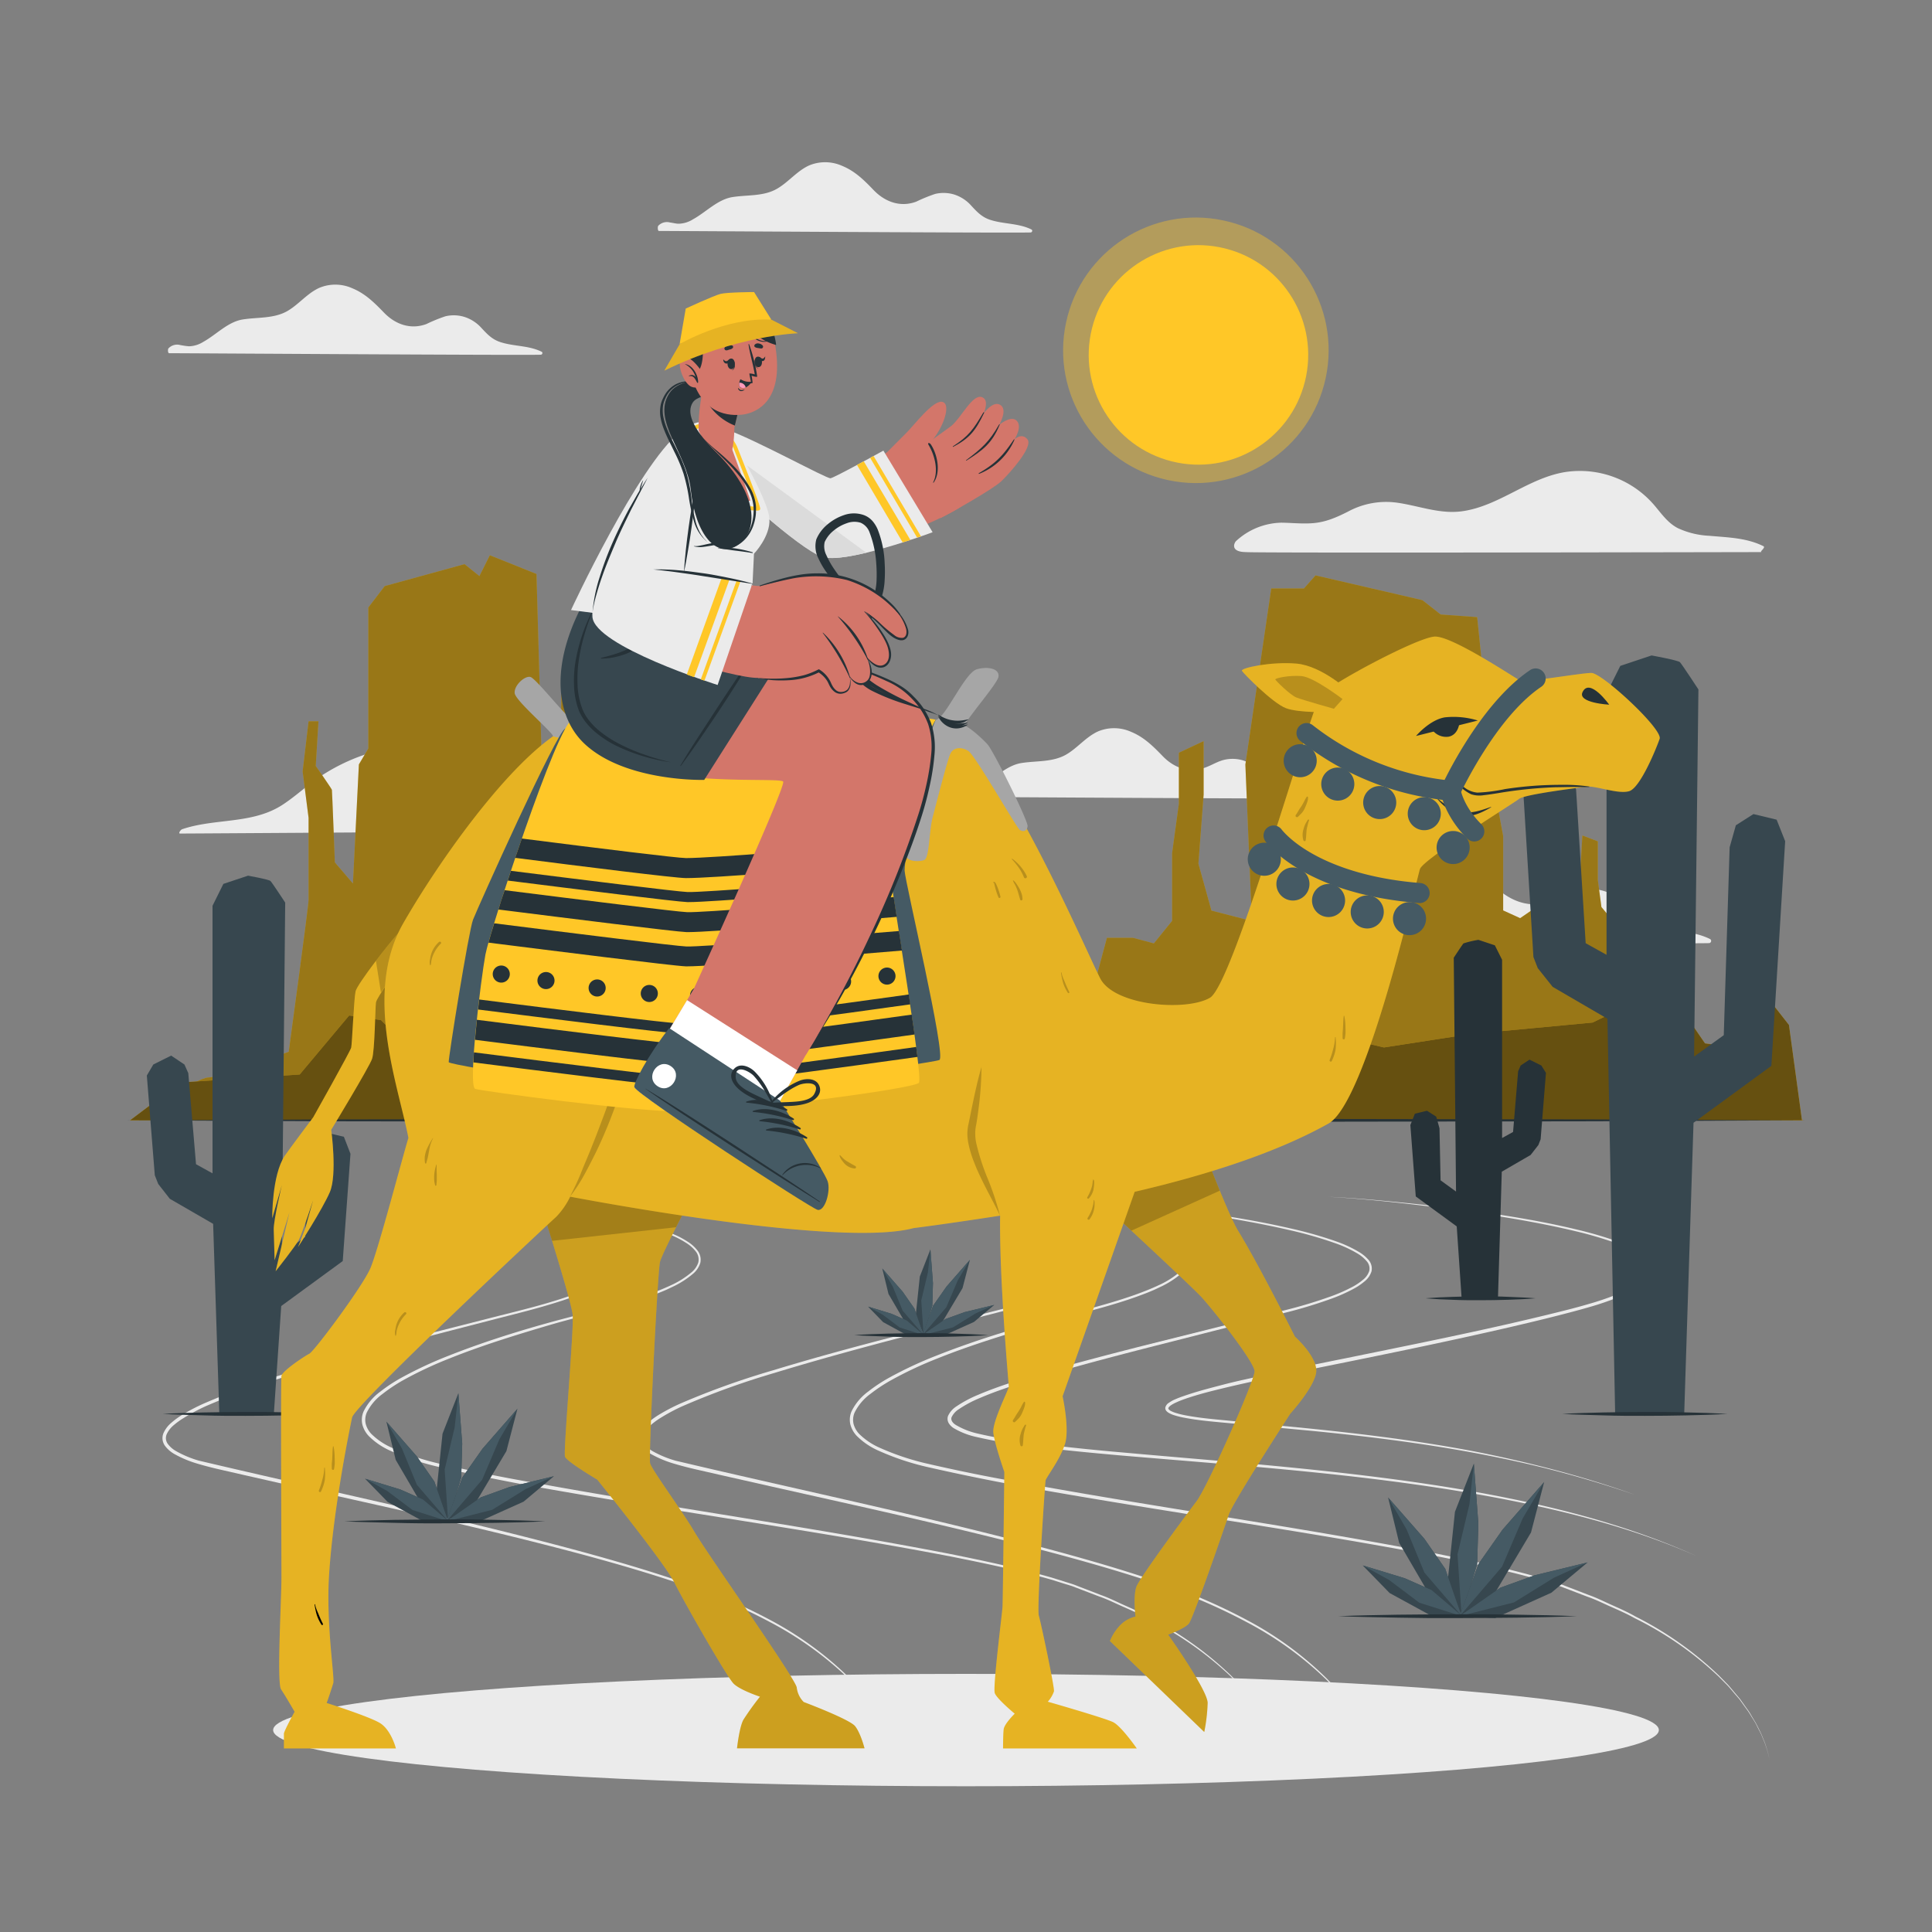 <svg xmlns="http://www.w3.org/2000/svg" viewBox="0 0 500 500"><rect x="0" y="0" width="500" height="500" fill="#808080" stroke="none"/><g id="freepik--background-complete--inject-430"><path d="M46.57,215.72c5.28,0,137-.92,174.15-.92,2.61,0-.68-4.5-2.12-4.81-4.57-1-9.33-1.06-14-1.54a45.4,45.4,0,0,1-13.33-3.34c-3.66-1.54-7.31-3.33-11.28-4-7.66-1.2-14.38,3-21.57,4.79a16.24,16.24,0,0,1-13.06-1.79c-3.32-2-6.34-4.38-9.82-6.14a53.86,53.86,0,0,0-43-2,49.73,49.73,0,0,0-9.41,4.82c-3.51,2.3-6.54,5.24-10.06,7.52-7.8,5.05-17.44,3.4-25.95,6.3C46.64,214.84,46.12,215.72,46.57,215.72Z" style="fill:#ebebeb"></path><path d="M310.54,243.54c7,0,124.38.78,131.76.54a.57.57,0,0,0,.28-1.05c-4.65-2.31-9.92-1.85-14.76-3.47-2.84-1-4.59-2.82-6.56-4.95a13.53,13.53,0,0,0-6.11-4,12.83,12.83,0,0,0-6.65-.21c-2.38.57-4.45,1.93-6.72,2.79-5.64,2.13-11.12.11-15.15-4.07-3.32-3.44-6.59-6.68-11.1-8.53a14.71,14.71,0,0,0-11.76-.17c-4.31,1.95-7.26,5.88-11.31,8.24-4.79,2.8-10.53,2.14-15.82,3s-9.36,5.31-14,7.88a10,10,0,0,1-5.06,1.56,29.43,29.43,0,0,1-3.09-.43c-1.59-.2-3.11-.15-4.19,1.18C310,242.17,310.08,243.54,310.54,243.54Z" style="fill:#ebebeb"></path><path d="M43.77,91.41c5.09,0,90.8.56,96.19.39.39,0,.6-.58.21-.77-3.39-1.68-7.25-1.34-10.78-2.53-2.07-.7-3.35-2.06-4.79-3.62A10,10,0,0,0,120.14,82a9.39,9.39,0,0,0-4.85-.15,40.34,40.34,0,0,0-4.91,2c-4.12,1.55-8.12.08-11.06-3-2.43-2.51-4.81-4.88-8.11-6.23a10.72,10.72,0,0,0-8.58-.12c-3.15,1.42-5.3,4.29-8.26,6-3.5,2-7.68,1.56-11.55,2.18S56,86.6,52.6,88.48a7.31,7.31,0,0,1-3.7,1.14,21.37,21.37,0,0,1-2.25-.32,3.07,3.07,0,0,0-3.06.87C43.4,90.4,43.43,91.41,43.77,91.41Z" style="fill:#ebebeb"></path><path d="M170.53,59.77c5.1,0,90.81.56,96.2.39.38,0,.59-.58.21-.77-3.4-1.68-7.25-1.35-10.78-2.53-2.08-.7-3.35-2.06-4.79-3.62a9.92,9.92,0,0,0-4.46-2.91,9.43,9.43,0,0,0-4.86-.15,40.34,40.34,0,0,0-4.91,2c-4.11,1.55-8.12.07-11.06-3-2.42-2.52-4.8-4.89-8.1-6.24a10.78,10.78,0,0,0-8.59-.12c-3.14,1.43-5.3,4.29-8.25,6-3.5,2.05-7.69,1.57-11.55,2.18s-6.84,3.88-10.23,5.75a7.29,7.29,0,0,1-3.7,1.15c-.75,0-1.5-.23-2.25-.32a3.09,3.09,0,0,0-3.06.86C170.16,58.76,170.2,59.77,170.53,59.77Z" style="fill:#ebebeb"></path><path d="M245.31,206.23c5.09,0,90.8.56,96.19.39.39,0,.6-.58.21-.77-3.39-1.68-7.25-1.35-10.77-2.54-2.08-.69-3.36-2.05-4.8-3.61a9.81,9.81,0,0,0-4.46-2.91,9.39,9.39,0,0,0-4.85-.15c-1.74.41-3.25,1.41-4.91,2-4.12,1.56-8.12.08-11.06-3-2.43-2.51-4.81-4.88-8.11-6.23a10.76,10.76,0,0,0-8.58-.12c-3.15,1.43-5.3,4.29-8.26,6-3.5,2-7.68,1.57-11.55,2.18s-6.83,3.88-10.22,5.75a7.32,7.32,0,0,1-3.7,1.15c-.76,0-1.5-.23-2.25-.32a3.09,3.09,0,0,0-3.06.86C244.94,205.22,245,206.23,245.31,206.23Z" style="fill:#ebebeb"></path><path d="M322.54,142.88c.1.28,135.09,0,133.39,0-.78,0,1.18-1.17.42-1.54-4.39-2.18-9.2-2.24-14-2.68a21.52,21.52,0,0,1-8.17-2c-2.54-1.33-4.13-3.64-5.94-5.78a25.35,25.35,0,0,0-23.05-8.73c-9.6,1.5-17.16,8.81-26.78,10.16-5.77.81-11.24-1.43-16.88-2.22a20.7,20.7,0,0,0-12.68,2.32c-3,1.51-5.86,2.78-9.3,3-2.64.19-5.3-.11-7.95-.14A17.82,17.82,0,0,0,319.92,140C319.49,140.35,318.13,142.88,322.54,142.88Z" style="fill:#ebebeb"></path><path d="M248.75,309.73c4.47.2,8.93.66,13.38,1.19s8.87,1.17,13.29,1.92,8.8,1.62,13.14,2.69a72.66,72.66,0,0,1,12.73,4.18,23.45,23.45,0,0,1,2.95,1.62,9.74,9.74,0,0,1,2.51,2.24,3.88,3.88,0,0,1,.79,3.23,6,6,0,0,1-1.85,2.81,23.71,23.71,0,0,1-5.66,3.57c-2,1-4.11,1.77-6.21,2.53-8.44,3-17.22,4.82-25.77,7.35s-17.07,5.16-25.33,8.46a101.05,101.05,0,0,0-12,5.62,42.4,42.4,0,0,0-5.47,3.61,13.3,13.3,0,0,0-4.07,4.8,4.75,4.75,0,0,0-.29,2.92,6,6,0,0,0,1.47,2.63,17.67,17.67,0,0,0,5.33,3.59,66.3,66.3,0,0,0,12.58,4.17q13.05,3,26.28,5.24c35.19,6.37,70.68,11.27,105.81,18.1,8.77,1.78,17.53,3.63,26.13,6.09l3.2,1c1.06.35,2.15.63,3.18,1.06l6.24,2.41c2.11.74,4.1,1.75,6.13,2.66s4.08,1.81,6,2.92a88.87,88.87,0,0,1,21.58,15.25l2.31,2.35c.74.81,1.42,1.67,2.13,2.5l1.05,1.25.95,1.33c.61.91,1.31,1.75,1.84,2.7s1.15,1.85,1.63,2.82,1,1.92,1.39,2.93l.61,1.5c.18.51.33,1,.5,1.54a18.59,18.59,0,0,1,.73,3.14,18.79,18.79,0,0,0-.76-3.13c-.17-.51-.33-1-.52-1.53l-.62-1.5c-.38-1-.95-1.94-1.41-2.91s-1.11-1.86-1.66-2.8-1.24-1.78-1.86-2.67l-.95-1.32-1.07-1.24c-.71-.83-1.39-1.68-2.14-2.47l-2.32-2.32a88.34,88.34,0,0,0-21.64-15c-1.93-1.09-4-2-6-2.88s-4-1.9-6.12-2.63l-6.23-2.38c-1-.43-2.1-.71-3.16-1.05l-3.19-1c-8.57-2.43-17.33-4.25-26.09-6C337.09,396.1,301.6,391.31,266.35,385q-13.22-2.35-26.31-5.33a67.27,67.27,0,0,1-12.75-4.27,18.45,18.45,0,0,1-5.58-3.81,6.78,6.78,0,0,1-1.65-3,5.45,5.45,0,0,1,.34-3.38,14,14,0,0,1,4.32-5.1,41.08,41.08,0,0,1,5.59-3.67,103.5,103.5,0,0,1,12.13-5.64c8.3-3.28,16.83-6,25.42-8.4s17.37-4.3,25.76-7.26c2.09-.75,4.16-1.55,6.16-2.49a22.91,22.91,0,0,0,5.53-3.46,5.53,5.53,0,0,0,1.71-2.55,3.4,3.4,0,0,0-.69-2.84,9.33,9.33,0,0,0-2.38-2.12,24.24,24.24,0,0,0-2.87-1.6,72.24,72.24,0,0,0-12.61-4.26c-4.32-1.11-8.7-2-13.1-2.8s-8.82-1.47-13.26-2S253.22,310,248.75,309.73Z" style="fill:#ebebeb"></path><path d="M270.91,309.73c8.44.41,16.86,1.25,25.26,2.18s16.77,2.07,25.1,3.48c4.17.71,8.32,1.52,12.43,2.46a105.08,105.08,0,0,1,12.19,3.45,32.26,32.26,0,0,1,5.75,2.67,10,10,0,0,1,2.46,2,3.43,3.43,0,0,1,.84,3.08,5.46,5.46,0,0,1-1.85,2.62,15.64,15.64,0,0,1-2.63,1.79,42.19,42.19,0,0,1-5.78,2.6,121.54,121.54,0,0,1-12.11,3.68l-12.26,3.12L295.8,349.1c-8.17,2.11-16.32,4.25-24.39,6.62-4,1.19-8.05,2.43-12,3.83-2,.7-3.93,1.44-5.84,2.26a30.07,30.07,0,0,0-5.44,2.9,5,5,0,0,0-1.85,2.05c-.29.75.25,1.49,1.06,2A19.41,19.41,0,0,0,253,371a116,116,0,0,0,12.4,2.18c8.36,1.11,16.77,2,25.18,2.72,16.83,1.52,33.69,2.81,50.5,4.6s33.58,4,50.14,7.4,32.87,8,48.17,14.95C424,396,407.64,391.65,391.12,388.36s-33.3-5.49-50.1-7.22-33.67-3-50.51-4.43c-8.42-.74-16.84-1.55-25.23-2.64a117.25,117.25,0,0,1-12.53-2.17,19.71,19.71,0,0,1-6-2.34,4.05,4.05,0,0,1-1.22-1.25,2.24,2.24,0,0,1-.19-1.84,5.82,5.82,0,0,1,2.2-2.51,31.4,31.4,0,0,1,5.64-3c1.94-.83,3.92-1.57,5.91-2.27,4-1.39,8-2.63,12.07-3.81,8.1-2.34,16.27-4.46,24.44-6.54l24.54-6.14,12.26-3.08a121.4,121.4,0,0,0,12.06-3.63,42.2,42.2,0,0,0,5.7-2.53,15.42,15.42,0,0,0,2.53-1.72,4.85,4.85,0,0,0,1.67-2.32,2.83,2.83,0,0,0-.72-2.58,9.2,9.2,0,0,0-2.31-1.92,31.18,31.18,0,0,0-5.64-2.63,103.45,103.45,0,0,0-12.1-3.47c-4.1-.95-8.24-1.76-12.39-2.51-8.3-1.49-16.67-2.68-25.05-3.7S279.35,310.22,270.91,309.73Z" style="fill:#ebebeb"></path><path d="M343.74,309.73c7.18.33,14.35,1,21.5,1.74s14.29,1.61,21.41,2.68,14.19,2.32,21.19,4a100.51,100.51,0,0,1,10.37,3,40.27,40.27,0,0,1,5,2.11,10.67,10.67,0,0,1,4.22,3.41,3.18,3.18,0,0,1,.33,2.75,5.54,5.54,0,0,1-1.62,2.24,19.74,19.74,0,0,1-4.59,2.87,71.71,71.71,0,0,1-10.12,3.71c-3.45,1-6.94,1.9-10.42,2.77s-7,1.7-10.47,2.51c-14,3.23-28.06,6.15-42.14,9-7,1.42-14.08,2.83-21.1,4.33-3.51.75-7,1.52-10.49,2.36s-7,1.72-10.31,2.89a23.79,23.79,0,0,0-2.43,1,7.59,7.59,0,0,0-1.09.63c-.32.23-.61.54-.61.74s.23.45.58.65a7.63,7.63,0,0,0,1.16.49,21.31,21.31,0,0,0,2.56.65c3.49.68,7.07,1,10.65,1.34l21.47,2.09c14.31,1.46,28.6,3.23,42.73,5.93q10.58,2.08,21,4.84T423,386.79c-6.78-2.3-13.64-4.38-20.58-6.19s-14-3.31-21-4.62c-14.13-2.61-28.4-4.36-42.71-5.75l-21.47-2c-3.58-.33-7.18-.64-10.74-1.32a23,23,0,0,1-2.66-.66,7.39,7.39,0,0,1-1.3-.56,2.48,2.48,0,0,1-.62-.47,1.18,1.18,0,0,1-.35-.85,1.93,1.93,0,0,1,.91-1.31,8.38,8.38,0,0,1,1.21-.72,26.19,26.19,0,0,1,2.52-1c3.4-1.2,6.89-2.09,10.38-3s7-1.64,10.51-2.41c7-1.52,14.05-3,21.09-4.4,14.07-2.88,28.15-5.69,42.14-8.88,3.49-.8,7-1.62,10.47-2.47s7-1.71,10.39-2.72a71.36,71.36,0,0,0,10-3.63,19.54,19.54,0,0,0,4.43-2.73,5.12,5.12,0,0,0,1.44-2,2.58,2.58,0,0,0-.26-2.22,10.21,10.21,0,0,0-3.95-3.17,37.57,37.57,0,0,0-4.87-2.09,100.23,100.23,0,0,0-10.29-3c-7-1.67-14-2.94-21.13-4.05s-14.22-2.09-21.36-2.92S350.92,310.14,343.74,309.73Z" style="fill:#ebebeb"></path><path d="M226.44,309.73c4.28.19,8.56.63,12.82,1.12s8.51,1.11,12.74,1.81,8.45,1.52,12.63,2.49a88.85,88.85,0,0,1,12.3,3.7,26.2,26.2,0,0,1,5.69,3,7.84,7.84,0,0,1,2.21,2.34,3.57,3.57,0,0,1,.2,3.18,7.26,7.26,0,0,1-2,2.54,19.18,19.18,0,0,1-2.64,1.84,43.39,43.39,0,0,1-5.79,2.78c-8,3.19-16.36,5.11-24.64,7.26-16.58,4.28-33.17,8.53-49.52,13.52a202.4,202.4,0,0,0-24,8.69,49.46,49.46,0,0,0-5.57,3,19.07,19.07,0,0,0-2.49,1.84,6.81,6.81,0,0,0-1.82,2.29,2.55,2.55,0,0,0,.23,2.57,6.9,6.9,0,0,0,2.23,1.93,27.35,27.35,0,0,0,5.79,2.39c33.26,7.88,66.92,14.81,100,23.81,8.26,2.27,16.48,4.67,24.58,7.44a149.18,149.18,0,0,1,23.52,10.1,88.05,88.05,0,0,1,20.42,15,56.09,56.09,0,0,1,7.76,9.85,32.27,32.27,0,0,1,4.55,11.48,32.14,32.14,0,0,0-4.67-11.41,55.5,55.5,0,0,0-7.85-9.73,89.3,89.3,0,0,0-20.47-14.75,148,148,0,0,0-23.46-10c-8.09-2.73-16.31-5.11-24.57-7.35C258,398,241.36,394.1,224.65,390.31l-25.08-5.62L187,381.85l-6.26-1.43c-2.09-.47-4.2-1-6.25-1.61a28.53,28.53,0,0,1-6-2.5,7.83,7.83,0,0,1-2.5-2.2,3.49,3.49,0,0,1-.59-1.63,3.39,3.39,0,0,1,.3-1.7,7.52,7.52,0,0,1,2-2.58,21,21,0,0,1,2.6-1.92,49.76,49.76,0,0,1,5.68-3,205,205,0,0,1,24.16-8.67c16.4-5,33-9.16,49.61-13.39,8.28-2.13,16.66-4,24.58-7.17a43.62,43.62,0,0,0,5.73-2.73,17.7,17.7,0,0,0,2.56-1.78,6.64,6.64,0,0,0,1.86-2.35,3.13,3.13,0,0,0-.17-2.78,7.45,7.45,0,0,0-2.06-2.21,25.77,25.77,0,0,0-5.56-3,87.24,87.24,0,0,0-12.22-3.77c-4.16-1-8.36-1.85-12.58-2.59s-8.47-1.37-12.72-1.91S230.72,310,226.44,309.73Z" style="fill:#ebebeb"></path><path d="M122.49,309.73c4.47.2,8.93.66,13.38,1.19s8.87,1.17,13.29,1.92,8.8,1.62,13.14,2.69A72.66,72.66,0,0,1,175,319.71a23.45,23.45,0,0,1,2.95,1.62,9.74,9.74,0,0,1,2.51,2.24,3.88,3.88,0,0,1,.79,3.23,6,6,0,0,1-1.85,2.81,23.71,23.71,0,0,1-5.66,3.57c-2,1-4.11,1.77-6.21,2.53-8.44,3-17.22,4.82-25.77,7.35s-17.07,5.16-25.32,8.46a101.19,101.19,0,0,0-12,5.62A42.4,42.4,0,0,0,99,360.75a13.3,13.3,0,0,0-4.07,4.8,4.75,4.75,0,0,0-.29,2.92,6,6,0,0,0,1.47,2.63,17.67,17.67,0,0,0,5.33,3.59A66.3,66.3,0,0,0,114,378.86q13.05,3,26.28,5.24c35.19,6.37,70.68,11.27,105.81,18.1,8.77,1.78,17.53,3.63,26.13,6.09l3.2,1c1.06.35,2.15.63,3.18,1.06l6.24,2.41c2.11.74,4.1,1.75,6.13,2.66s4.08,1.81,6,2.92a88.68,88.68,0,0,1,21.58,15.25l2.31,2.35c.74.81,1.42,1.67,2.13,2.5L324,439.7,325,441c.61.91,1.32,1.75,1.84,2.7s1.15,1.85,1.63,2.82,1,1.92,1.39,2.93l.61,1.5c.18.51.33,1,.5,1.54a18.59,18.59,0,0,1,.73,3.14,18.79,18.79,0,0,0-.76-3.13c-.17-.51-.33-1-.52-1.53l-.62-1.5c-.38-1-1-1.94-1.41-2.91s-1.11-1.86-1.66-2.8-1.24-1.78-1.86-2.67l-.95-1.32-1.06-1.24c-.72-.83-1.4-1.68-2.15-2.47l-2.32-2.32a88.34,88.34,0,0,0-21.64-15c-1.93-1.09-4-2-6-2.88s-4-1.9-6.11-2.63l-6.24-2.38c-1-.43-2.1-.71-3.16-1.05l-3.19-1c-8.57-2.43-17.33-4.25-26.09-6-35.13-6.72-70.62-11.51-105.87-17.78q-13.22-2.35-26.31-5.33A67.27,67.27,0,0,1,101,375.44a18.45,18.45,0,0,1-5.58-3.81,6.78,6.78,0,0,1-1.65-3,5.45,5.45,0,0,1,.34-3.38,14,14,0,0,1,4.32-5.1,41.08,41.08,0,0,1,5.59-3.67,103.5,103.5,0,0,1,12.13-5.64c8.3-3.28,16.83-6,25.43-8.4s17.36-4.3,25.75-7.26c2.09-.75,4.16-1.55,6.16-2.49a22.91,22.91,0,0,0,5.53-3.46,5.53,5.53,0,0,0,1.71-2.55,3.4,3.4,0,0,0-.69-2.84,9.33,9.33,0,0,0-2.38-2.12,24.24,24.24,0,0,0-2.87-1.6,72.24,72.24,0,0,0-12.61-4.26c-4.32-1.11-8.7-2-13.1-2.8s-8.82-1.47-13.26-2S127,310,122.49,309.73Z" style="fill:#ebebeb"></path><path d="M103.06,309.73c4.29.19,8.57.63,12.83,1.12s8.51,1.11,12.74,1.81,8.45,1.52,12.63,2.49a88.85,88.85,0,0,1,12.3,3.7,26.2,26.2,0,0,1,5.69,3,7.84,7.84,0,0,1,2.21,2.34,3.57,3.57,0,0,1,.2,3.18,7.26,7.26,0,0,1-2,2.54,19.18,19.18,0,0,1-2.64,1.84,43.39,43.39,0,0,1-5.79,2.78c-8,3.19-16.36,5.11-24.64,7.26-16.58,4.28-33.17,8.53-49.52,13.52a202.4,202.4,0,0,0-24,8.69,49.46,49.46,0,0,0-5.57,3A19.07,19.07,0,0,0,45,368.8a6.81,6.81,0,0,0-1.82,2.29,2.55,2.55,0,0,0,.23,2.57,6.9,6.9,0,0,0,2.23,1.93A27.35,27.35,0,0,0,51.42,378c33.26,7.88,66.92,14.81,100,23.81,8.26,2.27,16.48,4.67,24.58,7.44a149.18,149.18,0,0,1,23.52,10.1,88.05,88.05,0,0,1,20.42,15,56.09,56.09,0,0,1,7.76,9.85,32.27,32.27,0,0,1,4.55,11.48,32.14,32.14,0,0,0-4.67-11.41,55.5,55.5,0,0,0-7.85-9.73,89.3,89.3,0,0,0-20.47-14.75,148,148,0,0,0-23.46-10c-8.09-2.73-16.31-5.11-24.57-7.35C134.67,398,118,394.1,101.28,390.31L76.2,384.69l-12.54-2.84-6.26-1.43c-2.09-.47-4.2-1-6.25-1.61a28.53,28.53,0,0,1-6-2.5,7.83,7.83,0,0,1-2.5-2.2,3.49,3.49,0,0,1-.59-1.63,3.39,3.39,0,0,1,.3-1.7,7.52,7.52,0,0,1,2-2.58,20.27,20.27,0,0,1,2.6-1.92,49.76,49.76,0,0,1,5.68-3,205,205,0,0,1,24.16-8.67c16.4-5,33-9.16,49.61-13.39,8.28-2.13,16.66-4,24.58-7.17a43.62,43.62,0,0,0,5.73-2.73,17.7,17.7,0,0,0,2.56-1.78,6.64,6.64,0,0,0,1.86-2.35,3.13,3.13,0,0,0-.17-2.78,7.45,7.45,0,0,0-2.06-2.21,26,26,0,0,0-5.56-3,87.24,87.24,0,0,0-12.22-3.77c-4.16-1-8.36-1.85-12.58-2.59s-8.47-1.37-12.72-1.91S107.35,310,103.06,309.73Z" style="fill:#ebebeb"></path></g><g id="freepik--Sun--inject-430"><circle cx="310.13" cy="91.84" r="34.28" transform="matrix(0.21, -0.98, 0.98, 0.21, 154.36, 375.3)" style="fill:#FFC727;opacity:0.4"></circle><circle cx="310.13" cy="91.84" r="28.4" transform="translate(146.07 370.58) rotate(-76.01)" style="fill:#FFC727"></circle></g><g id="freepik--Mountains--inject-430"><path d="M120.2,289.94l73.89-4.05,30-12.48,39.1-7.42,20.28-12.15,3-11.13h6.75l5.4,1.44,4.72-5.83V220.78L305.09,208V194.8l6.41-3v13.83l-1.35,17.89,3.37,12.14,10.46,2.7-1.68-40.49L329,152.29h8.46l3-3.38,27.66,6.41,4.73,3.71,9.44.68,4.73,45.88,2,10.8v19.23l4.39,2,4.38-3V199.52l.93-6.92,4.89,5.15s-.25,11,0,11.3.68,10.38.68,10.38l.76,16.36,3.79-3.46v-4.55l.68-11.56,4,1.52v10l.93,7,8.43,10.12,3.72,6.24,2.3,16.53,17.55,14.51,20.24,7.76Z" style="fill:#FFC727"></path><path d="M120.2,289.94l73.89-4.05,30-12.48,39.1-7.42,20.28-12.15,3-11.13h6.75l5.4,1.44,4.72-5.83V220.78L305.09,208V194.8l6.41-3v13.83l-1.35,17.89,3.37,12.14,10.46,2.7-1.68-40.49L329,152.29h8.46l3-3.38,27.66,6.41,4.73,3.71,9.44.68,4.73,45.88,2,10.8v19.23l4.39,2,4.38-3V199.52l.93-6.92,4.89,5.15s-.25,11,0,11.3.68,10.38.68,10.38l.76,16.36,3.79-3.46v-4.55l.68-11.56,4,1.52v10l.93,7,8.43,10.12,3.72,6.24,2.3,16.53,17.55,14.51,20.24,7.76Z" style="opacity:0.4"></path><path d="M33.65,289.94s17.2-11.09,20.28-11.09,20.79-6.66,20.79-6.66,5.14-37.71,5.14-39.3V211.66l-1.54-12,1.54-13h2.56l-.7,11.57s4.1,5.86,4.17,6.18.77,18.78.77,18.78l4.68,5.46,1.54-30.82,2.44-4.12V157.22l4.24-5.54L120.22,146l3.85,3.09,2.7-5.39,12.07,4.84,1.28,45.16,4.88,6,.32-22.58,1.86-4.59,2.18-.32.26,16.08,4,17.12.58,31.85,4.25,9.91,6.94-5.18,10.69,3.8L177,260l18.65,15,5.39,7.6,27.73,7.29Z" style="fill:#FFC727"></path><path d="M33.65,289.94s17.2-11.09,20.28-11.09,20.79-6.66,20.79-6.66,5.14-37.71,5.14-39.3V211.66l-1.54-12,1.54-13h2.56l-.7,11.57s4.1,5.86,4.17,6.18.77,18.78.77,18.78l4.68,5.46,1.54-30.82,2.44-4.12V157.22l4.24-5.54L120.22,146l3.85,3.09,2.7-5.39,12.07,4.84,1.28,45.16,4.88,6,.32-22.58,1.86-4.59,2.18-.32.26,16.08,4,17.12.58,31.85,4.25,9.91,6.94-5.18,10.69,3.8L177,260l18.65,15,5.39,7.6,27.73,7.29Z" style="opacity:0.4"></path><polygon points="466.35 289.94 462.98 265.26 457.95 258.83 451.45 271.47 441.25 270.02 435.64 261.85 430.04 255.97 418.33 255.97 420.81 260.45 412.14 264.64 380.82 267.58 358.16 271.08 339.14 266.6 338.02 261.85 336.9 261.01 336.34 257.37 335.22 258.21 335.22 260.19 334.66 260.45 334.1 256.81 332.43 256.53 331.59 260.73 330.75 260.45 328.79 257.37 320.12 255.13 313.13 260.17 294.11 265.2 252.71 269.12 234.25 266.6 225.02 269.4 198.84 267.58 189.41 271.08 181.1 268.84 179.15 266.88 180.26 265.2 175.79 266.04 174.11 268.84 173.27 268.28 172.99 266.6 172.43 266.6 172.14 267.72 171.03 268.84 150.62 267.72 143.62 270.24 115.04 264.92 103.31 268.75 98.59 263.99 90.36 262.81 77.56 278.08 46.64 280.15 33.65 289.94 466.35 289.94 466.35 289.94" style="fill:#FFC727"></polygon><polygon points="466.35 289.94 462.98 265.26 457.95 258.83 451.45 271.47 441.25 270.02 435.64 261.85 430.04 255.97 418.33 255.97 420.81 260.45 412.14 264.64 380.82 267.58 358.16 271.08 339.14 266.6 338.02 261.85 336.9 261.01 336.34 257.37 335.22 258.21 335.22 260.19 334.66 260.45 334.1 256.81 332.43 256.53 331.59 260.73 330.75 260.45 328.79 257.37 320.12 255.13 313.13 260.17 294.11 265.2 252.71 269.12 234.25 266.6 225.02 269.4 198.84 267.58 189.41 271.08 181.1 268.84 179.15 266.88 180.26 265.2 175.79 266.04 174.11 268.84 173.27 268.28 172.99 266.6 172.43 266.6 172.14 267.72 171.03 268.84 150.62 267.72 143.62 270.24 115.04 264.92 103.31 268.75 98.59 263.99 90.36 262.81 77.56 278.08 46.64 280.15 33.65 289.94 466.35 289.94 466.35 289.94" style="opacity:0.6"></polygon></g><g id="freepik--Floor--inject-430"><polygon points="32.99 289.94 87.24 289.7 141.5 289.61 250 289.44 358.5 289.61 412.76 289.7 467.01 289.94 412.76 290.19 358.5 290.27 250 290.44 141.5 290.27 87.24 290.19 32.99 289.94" style="fill:#263238"></polygon></g><g id="freepik--Cactus--inject-430"><path d="M418,365.92h17.87l2.41-75.35,20.15-14.73L462,217.7l-2.21-5.57-6-1.45-4.55,2.9-1.61,5.7-1.52,48.63-7.68,5.52,1.12-95s-4.29-6.56-4.79-7.06-7.34-1.74-7.34-1.74l-8.09,2.7-3.56,7.13V247.1l-5.4-3-2.49-39.85-1.25-2.84-4.35-2.91-5.85,2.91L394.23,205l2.62,42.68,1.12,2.87,3.86,4.85L416,263.65Z" style="fill:#37474f"></path><path d="M404.3,365.92c3.57-.21,7.13-.3,10.7-.38s7.13-.11,10.7-.12,7.13,0,10.69.11l5.35.14c1.78.09,3.57.14,5.35.25-1.78.11-3.57.16-5.35.24l-5.35.14c-3.56.09-7.13.11-10.69.12s-7.14,0-10.7-.12S407.87,366.13,404.3,365.92Z" style="fill:#263238"></path><path d="M56.76,365.92H70.87L72.78,338,88.7,326.36l2-27.76L89,294.2l-4.71-1.13-3.59,2.28-1.27,4.51L79,320.1l-6.07,4.36.88-90.87S70.42,228.41,70,228s-5.8-1.38-5.8-1.38l-6.39,2.13L55,234.41v69.25l-4.27-2.36-2-23.57-1-2.24-3.44-2.3-4.61,2.3L38,278.34l2.06,25.81.89,2.26,3,3.84,11.21,6.48Z" style="fill:#37474f"></path><path d="M42.11,365.92c3.56-.21,7.13-.3,10.7-.38s7.13-.11,10.69-.12,7.13,0,10.7.11l5.35.14c1.78.09,3.56.14,5.35.25-1.79.11-3.57.16-5.35.24l-5.35.14c-3.57.09-7.13.11-10.7.12s-7.13,0-10.69-.12S45.67,366.13,42.11,365.92Z" style="fill:#263238"></path><path d="M387.67,336h-9.4L377,317.39l-10.6-7.75L365,291.15l1.17-2.93,3.13-.76,2.4,1.53.84,3,.28,13.48,4,2.9-.59-60.51s2.26-3.45,2.52-3.71a25.88,25.88,0,0,1,3.86-.92l4.26,1.42,1.87,3.75v46.12l2.84-1.57,1.31-15.7.65-1.49,2.29-1.53,3.08,1.53,1.18,1.9-1.38,17.19-.59,1.5-2,2.56-7.46,4.32Z" style="fill:#263238"></path><path d="M397.42,336c-2.37.21-4.75.3-7.12.38s-4.75.11-7.12.12-4.75,0-7.13-.11l-3.56-.14c-1.19-.09-2.37-.13-3.56-.25,1.19-.11,2.37-.16,3.56-.24l3.56-.14c2.38-.09,4.75-.11,7.13-.12s4.74,0,7.12.12S395.05,335.78,397.42,336Z" style="fill:#263238"></path></g><g id="freepik--Shadow--inject-430"><ellipse cx="250" cy="447.74" rx="179.31" ry="14.54" style="fill:#ebebeb"></ellipse></g><g id="freepik--Plants--inject-430"><polygon points="382.29 404.72 378.27 418.29 374.7 408.82 376.54 391.25 381.43 378.77 382.6 394.31 382.29 404.72" style="fill:#37474f"></polygon><polygon points="382.29 404.72 378.27 418.29 377.2 402.27 380.29 389.29 381.43 378.77 382.6 394.31 382.29 404.72" style="fill:#455a64"></polygon><polygon points="374.03 406.02 378.18 418.1 370.17 413.11 362.1 399.28 359.24 387.54 368.63 398.25 374.03 406.02" style="fill:#37474f"></polygon><polygon points="374.03 406.02 378.18 418.1 368.63 406.98 364.04 395.84 359.24 387.54 368.63 398.25 374.03 406.02" style="fill:#455a64"></polygon><polygon points="370.53 411.54 378.5 418.33 370.99 418.48 359.64 412.28 352.67 405.13 363.57 408.46 370.53 411.54" style="fill:#37474f"></polygon><polygon points="370.53 411.54 378.5 418.33 367.32 414.78 359.46 408.87 352.67 405.13 363.57 408.46 370.53 411.54" style="fill:#455a64"></polygon><polygon points="382.63 404.75 377.76 418.25 386.89 412.27 396.22 396.61 399.62 383.56 388.85 395.89 382.63 404.75" style="fill:#37474f"></polygon><polygon points="382.63 404.75 377.76 418.25 388.73 405.46 394.07 392.96 399.62 383.56 388.85 395.89 382.63 404.75" style="fill:#455a64"></polygon><polygon points="388.31 410.89 377.76 418.26 386.91 418.76 401.5 412.19 410.87 404.35 397.18 407.68 388.31 410.89" style="fill:#37474f"></polygon><polygon points="388.31 410.89 377.76 418.26 391.83 414.7 402.14 408.32 410.87 404.35 397.18 407.68 388.31 410.89" style="fill:#455a64"></polygon><path d="M346.3,418.27c5.15-.21,10.3-.31,15.45-.39s10.3-.07,15.45-.11,10.3,0,15.45.11l7.73.14c2.57.08,5.15.13,7.72.25-2.57.11-5.15.16-7.72.24l-7.73.14c-5.15.08-10.3.08-15.45.11s-10.3,0-15.45-.11S351.45,418.47,346.3,418.27Z" style="fill:#263238"></path><polygon points="119.36 382.35 115.98 393.75 112.98 385.79 114.53 371.03 118.63 360.55 119.62 373.61 119.36 382.35" style="fill:#37474f"></polygon><polygon points="119.36 382.35 115.98 393.75 115.08 380.3 117.67 369.39 118.63 360.55 119.62 373.61 119.36 382.35" style="fill:#455a64"></polygon><polygon points="112.42 383.44 115.91 393.59 109.18 389.4 102.4 377.79 100 367.92 107.88 376.92 112.42 383.44" style="fill:#37474f"></polygon><polygon points="112.42 383.44 115.91 393.59 107.88 384.25 104.03 374.89 100 367.92 107.88 376.92 112.42 383.44" style="fill:#455a64"></polygon><polygon points="109.48 388.08 116.17 393.78 109.87 393.91 100.33 388.7 94.48 382.69 103.63 385.49 109.48 388.08" style="fill:#37474f"></polygon><polygon points="109.48 388.08 116.17 393.78 106.78 390.8 100.18 385.84 94.48 382.69 103.63 385.49 109.48 388.08" style="fill:#455a64"></polygon><polygon points="119.64 382.37 115.56 393.71 123.22 388.69 131.06 375.54 133.91 364.58 124.87 374.94 119.64 382.37" style="fill:#37474f"></polygon><polygon points="119.64 382.37 115.56 393.71 124.77 382.97 129.25 372.47 133.91 364.58 124.87 374.94 119.64 382.37" style="fill:#455a64"></polygon><polygon points="124.41 387.53 115.56 393.73 123.23 394.14 135.5 388.63 143.36 382.04 131.86 384.84 124.41 387.53" style="fill:#37474f"></polygon><polygon points="124.41 387.53 115.56 393.73 127.37 390.74 136.03 385.38 143.36 382.04 131.86 384.84 124.41 387.53" style="fill:#455a64"></polygon><path d="M89.13,393.73c4.33-.21,8.65-.31,13-.39s8.65-.07,13-.11,8.65,0,13,.11l6.49.14c2.16.09,4.33.13,6.49.25-2.16.11-4.33.16-6.49.24l-6.49.14c-4.32.08-8.65.08-13,.12s-8.66,0-13-.12S93.46,393.93,89.13,393.73Z" style="fill:#263238"></path><polygon points="241.28 337.92 239.02 345.54 237.01 340.22 238.05 330.36 240.79 323.35 241.45 332.07 241.28 337.92" style="fill:#37474f"></polygon><polygon points="241.28 337.92 239.02 345.54 238.42 336.55 240.15 329.26 240.79 323.35 241.45 332.07 241.28 337.92" style="fill:#455a64"></polygon><polygon points="236.64 338.65 238.97 345.43 234.47 342.63 229.94 334.87 228.33 328.27 233.6 334.29 236.64 338.65" style="fill:#37474f"></polygon><polygon points="236.64 338.65 238.97 345.43 233.6 339.19 231.03 332.93 228.33 328.27 233.6 334.29 236.64 338.65" style="fill:#455a64"></polygon><polygon points="234.67 341.75 239.15 345.56 234.93 345.65 228.56 342.17 224.65 338.15 230.76 340.02 234.67 341.75" style="fill:#37474f"></polygon><polygon points="234.67 341.75 239.15 345.56 232.87 343.57 228.46 340.25 224.65 338.15 230.76 340.02 234.67 341.75" style="fill:#455a64"></polygon><polygon points="241.47 337.94 238.74 345.52 243.86 342.16 249.1 333.37 251.01 326.04 244.96 332.96 241.47 337.94" style="fill:#37474f"></polygon><polygon points="241.47 337.94 238.74 345.52 244.89 338.34 247.89 331.32 251.01 326.04 244.96 332.96 241.47 337.94" style="fill:#455a64"></polygon><polygon points="244.66 341.38 238.73 345.53 243.87 345.81 252.06 342.12 257.32 337.71 249.63 339.58 244.66 341.38" style="fill:#37474f"></polygon><polygon points="244.66 341.38 238.73 345.53 246.63 343.53 252.42 339.94 257.32 337.71 249.63 339.58 244.66 341.38" style="fill:#455a64"></polygon><path d="M221.07,345.53c2.89-.21,5.78-.31,8.68-.39s5.78-.1,8.67-.11,5.78,0,8.67.11l4.34.14c1.45.08,2.89.13,4.34.25-1.45.11-2.89.16-4.34.24l-4.34.14c-2.89.09-5.78.11-8.67.12s-5.78,0-8.67-.12S224,345.73,221.07,345.53Z" style="fill:#263238"></path></g><g id="freepik--Character--inject-430"><path d="M103.31,241.23c-2,2.06-10.86,13.41-11.29,15.33s-.9,13.6-1.13,14.56-9.81,18-9.81,18-6.42,8.56-7.39,10c-3.37,5.06-3.23,16.16-3.23,16.16l2.49-8.6s-2.19,9.17-2.11,11.56.23,7.91.23,7.91l3.86-12.48L71.33,329s5.12-6.45,6-8.11,3.71-10.26,3.71-10.26-1.84,6.6-2,7.12-1.91,5-1.91,5,6.27-9.69,8.23-14.22.36-16.14.36-16.14S95.6,276.12,96.3,274s.8-13.12,1-14.55,6.06-9.22,6.06-9.22Z" style="fill:#FFC727"></path><path d="M103.31,241.23c-2,2.06-10.86,13.41-11.29,15.33s-.9,13.6-1.13,14.56-9.81,18-9.81,18-6.42,8.56-7.39,10c-3.37,5.06-3.23,16.16-3.23,16.16l2.49-8.6s-2.19,9.17-2.11,11.56.23,7.91.23,7.91l3.86-12.48L71.33,329s5.12-6.45,6-8.11,3.71-10.26,3.71-10.26-1.84,6.6-2,7.12-1.91,5-1.91,5,6.27-9.69,8.23-14.22.36-16.14.36-16.14S95.6,276.12,96.3,274s.8-13.12,1-14.55,6.06-9.22,6.06-9.22Z" style="opacity:0.1"></path><path d="M103.31,241.22v9s-2.93,3.86-4.72,6.65l-1.3-8.19C99.74,245.44,102.33,242.23,103.31,241.22Z" style="opacity:0.2"></path><path d="M136.44,300.68s11.49,35.58,11.78,39.73-2.46,35.31-2,36.58,8.35,5.94,8.35,5.94,17.48,21.62,20,26.71,13.58,24.37,15.27,26.07,6.84,3.39,6.84,3.39a71.28,71.28,0,0,0-4.27,5.94c-1.08,1.9-1.67,7.42-1.67,7.42h33s-1-3.93-2.44-5.73S208,440.48,208,440.48a6.32,6.32,0,0,1-1.8-3.71c0-1.91-23.22-34.76-26.45-40.28s-11.07-16.11-11.5-17.8,1.91-49.21,2.55-52.06,13-25.95,13-25.95Z" style="fill:#FFC727"></path><path d="M136.44,300.68s11.49,35.58,11.78,39.73-2.46,35.31-2,36.58,8.35,5.94,8.35,5.94,17.48,21.62,20,26.71,13.58,24.37,15.27,26.07,6.84,3.39,6.84,3.39a71.28,71.28,0,0,0-4.27,5.94c-1.08,1.9-1.67,7.42-1.67,7.42h33s-1-3.93-2.44-5.73S208,440.48,208,440.48a6.32,6.32,0,0,1-1.8-3.71c0-1.91-23.22-34.76-26.45-40.28s-11.07-16.11-11.5-17.8,1.91-49.21,2.55-52.06,13-25.95,13-25.95Z" style="opacity:0.2"></path><path d="M183.78,300.68s-5,9.39-8.83,16.93l-32.07,3.52c-3.11-10.15-6.44-20.45-6.44-20.45Z" style="opacity:0.2"></path><path d="M271.25,298.53s36.53,33.68,39.72,37.19,13.71,16.79,13.71,19.2-12.17,29.84-15,33.58-14.7,19.74-15.58,22.16-.24,7.71-.24,7.71a8,8,0,0,0-4,2.28,13,13,0,0,0-2.61,4.05l24.41,23.54a44.82,44.82,0,0,0,.88-7.52c0-3.29-10.21-17.66-10.21-17.66s4.25-1.57,5.35-2.88S316.9,395.3,318,392s15.91-26.12,15.91-26.12,6-6.58,6.69-10.53-5.48-9.44-5.48-9.44-9.23-18.46-14.7-27.39c-3.6-5.87-15.36-38-15.36-38Z" style="fill:#FFC727"></path><path d="M271.25,298.53s36.53,33.68,39.72,37.19,13.71,16.79,13.71,19.2-12.17,29.84-15,33.58-14.7,19.74-15.58,22.16-.24,7.71-.24,7.71a8,8,0,0,0-4,2.28,13,13,0,0,0-2.61,4.05l24.41,23.54a44.82,44.82,0,0,0,.88-7.52c0-3.29-10.21-17.66-10.21-17.66s4.25-1.57,5.35-2.88S316.9,395.3,318,392s15.91-26.12,15.91-26.12,6-6.58,6.69-10.53-5.48-9.44-5.48-9.44-9.23-18.46-14.7-27.39c-3.6-5.87-15.36-38-15.36-38Z" style="opacity:0.2"></path><path d="M315.67,308.15,292.8,318.49c-10.48-9.76-21.54-20-21.54-20l33.79-18S311,296.66,315.67,308.15Z" style="opacity:0.2"></path><path d="M429.51,191.21c-.86,2.49-5,12.67-7.87,13.54s-8.64-1.45-10.95-1.16-16.14,2-17.57,3.17-24.78,15.56-25.64,18.15-13.71,60.27-23.65,65.85c-13.9,7.8-32.43,13.55-50.18,17.68L275,361.36s1.79,8.1.69,12.08-4.94,8.9-5.09,9.7-2.32,33.07-1.75,35,4.07,18.5,3.92,19.56a7.78,7.78,0,0,1-1.6,2.7s14.8,4.24,16.92,5.3,6.1,6.79,6.1,6.79H259.59s0-3.5.16-4.93,2.86-4.06,2.86-4.06-4.61-3.81-5.16-5.32,1.9-20.51,2-22.35.47-34.89.47-34.89-2.55-7.31-2.85-10.17,4-11.13,4-11.93c0-.54-2.48-27.56-2.24-44.23-14.88,2.3-22.39,3.22-22.39,3.22-18.1,4.87-77.86-6.05-88.88-8.13a20.06,20.06,0,0,1-3.62,5.22c-4.21,3.81-52.19,48.75-52.82,51.93-.38,1.82-4.78,22.85-5.94,40.49-.86,13.07,1.51,26.86,1.06,28.3-1.06,3.4-1.7,5.09-1.7,5.09s10.71,3.39,13.7,5.14,4.22,6.62,4.22,6.62H73.48v-3.82c0-.64,2.76-5.67,2.76-5.67s-2.34-4.08-3.49-5.78.09-23.1.09-29-.21-50.87,0-52.14,5.94-5.1,7.21-5.73,13.78-17.38,15.82-22.16,8.35-28.92,9.83-33.7C103,280.6,94,257,104.37,238.93s31.49-47.44,45.32-51.85c16.69-5.34,38.68,10.06,49.62,10.06,16.62,0,37.38-13.91,49.3-6.42s32.49,55.4,36.13,62.5,22.25,8.6,28.4,5,26.2-75.46,28.69-78.35,25-14.93,29.49-15.12,20.64,10.65,22,11.33,15.75-1.92,18.53-1.92S430.37,188.7,429.51,191.21Z" style="fill:#FFC727"></path><path d="M429.51,191.21c-.86,2.49-5,12.67-7.87,13.54s-8.64-1.45-10.95-1.16-16.14,2-17.57,3.17-24.78,15.56-25.64,18.15-13.71,60.27-23.65,65.85c-13.9,7.8-32.43,13.55-50.18,17.68L275,361.36s1.79,8.1.69,12.08-4.94,8.9-5.09,9.7-2.32,33.07-1.75,35,4.07,18.5,3.92,19.56a7.78,7.78,0,0,1-1.6,2.7s14.8,4.24,16.92,5.3,6.1,6.79,6.1,6.79H259.59s0-3.5.16-4.93,2.86-4.06,2.86-4.06-4.61-3.81-5.16-5.32,1.9-20.51,2-22.35.47-34.89.47-34.89-2.55-7.31-2.85-10.17,4-11.13,4-11.93c0-.54-2.48-27.56-2.24-44.23-14.88,2.3-22.39,3.22-22.39,3.22-18.1,4.87-77.86-6.05-88.88-8.13a20.06,20.06,0,0,1-3.62,5.22c-4.21,3.81-52.19,48.75-52.82,51.93-.38,1.82-4.78,22.85-5.94,40.49-.86,13.07,1.51,26.86,1.06,28.3-1.06,3.4-1.7,5.09-1.7,5.09s10.71,3.39,13.7,5.14,4.22,6.62,4.22,6.62H73.48v-3.82c0-.64,2.76-5.67,2.76-5.67s-2.34-4.08-3.49-5.78.09-23.1.09-29-.21-50.87,0-52.14,5.94-5.1,7.21-5.73,13.78-17.38,15.82-22.16,8.35-28.92,9.83-33.7C103,280.6,94,257,104.37,238.93s31.49-47.44,45.32-51.85c16.69-5.34,38.68,10.06,49.62,10.06,16.62,0,37.38-13.91,49.3-6.42s32.49,55.4,36.13,62.5,22.25,8.6,28.4,5,26.2-75.46,28.69-78.35,25-14.93,29.49-15.12,20.64,10.65,22,11.33,15.75-1.92,18.53-1.92S430.37,188.7,429.51,191.21Z" style="opacity:0.1"></path><g style="opacity:0.2"><path d="M147.52,309.67c1-2,2-4,2.83-6.1s1.73-4.12,2.56-6.2,1.65-4.15,2.43-6.24,1.6-4.18,2.28-6.27c.09-.26.18-.52.26-.77s.16-.53.2-.73a2.36,2.36,0,0,0,.08-.65c0-.23,0-.52,0-.78,0-1.09-.13-2.21-.2-3.32l-.48-6.7c-.32-4.47-.6-9-.71-13.45.94,4.41,1.65,8.84,2.27,13.29.32,2.23.56,4.46.81,6.7.11,1.13.2,2.25.26,3.4,0,.3,0,.57,0,.89a4.26,4.26,0,0,1-.1,1c-.07.35-.16.62-.24.9s-.17.56-.26.83A124.7,124.7,0,0,1,154.33,298c-1,2-2,4-3.1,6A42.08,42.08,0,0,1,147.52,309.67Z"></path><path d="M258.79,314.58c-1.42-3-3.07-5.92-4.54-8.93-.73-1.51-1.45-3-2.06-4.62a28.43,28.43,0,0,1-1.53-4.92,14.33,14.33,0,0,1-.31-2.65,11.63,11.63,0,0,1,.32-2.67l1-4.89c.69-3.26,1.39-6.53,2.34-9.76a86,86,0,0,1-.66,10c-.21,1.66-.42,3.32-.72,5a10,10,0,0,0-.24,2.29,12.25,12.25,0,0,0,.24,2.31,58.33,58.33,0,0,0,3,9.32A72.4,72.4,0,0,1,258.79,314.58Z"></path></g><path d="M416.46,182.37s-8.21-.44-6.91-3.23C411.37,175.22,416.46,182.37,416.46,182.37Z" style="fill:#263238"></path><path d="M382.46,186.47l-16,4s3.52-4.17,7.46-4.82A21.39,21.39,0,0,1,382.46,186.47Z" style="fill:#263238"></path><path d="M370.71,188.94a4.48,4.48,0,0,0,4.17,1.72c2.55-.49,2.8-3.51,2.8-3.51Z" style="fill:#263238"></path><path d="M411.32,203.56a45.21,45.21,0,0,0-7.17-.45c-2.46,0-4.91.08-7.37.27s-4.81.46-7.21.82a42.86,42.86,0,0,1-7.21.93,6.4,6.4,0,0,1-3.55-1.48c-1.12-.78-2.26-1.55-3.42-2.28-.07,0-.15.07-.08.12q1.38,1.19,2.82,2.31a11.41,11.41,0,0,0,2.57,1.74,6.88,6.88,0,0,0,3.31.25c1.24-.14,2.48-.33,3.71-.53a113.21,113.21,0,0,1,15-1.53c1.41,0,2.81-.06,4.22-.06s2.88.08,4.32,0A.07.07,0,0,0,411.32,203.56Z" style="fill:#263238"></path><path d="M385.84,208.84c-2.33.8-4.89,1.76-7.39,1.3a10.59,10.59,0,0,1-3.2-1.24,14.78,14.78,0,0,1-3.15-2.24c-.07-.06-.16,0-.1.11a15.25,15.25,0,0,0,2.84,2.66,8.18,8.18,0,0,0,3.48,1.65c2.72.46,5.27-.83,7.56-2.15C385.93,208.9,385.89,208.83,385.84,208.84Z" style="fill:#263238"></path><path d="M349.21,178.94s-7.06-6.62-13.68-7.2-14.55,1.15-14.12,1.87,7.95,8.36,11.38,9.66,11.67,1,11.67,1Z" style="fill:#FFC727"></path><path d="M349.21,178.94s-7.06-6.62-13.68-7.2-14.55,1.15-14.12,1.87,7.95,8.36,11.38,9.66,11.67,1,11.67,1Z" style="opacity:0.1"></path><path d="M347.45,180.92s-7.41-5.68-10.6-5.95-7,.55-6.8.9,3.83,4,5.48,4.65,9.68,2.91,9.68,2.91Z" style="opacity:0.2"></path><g style="opacity:0.2"><path d="M348.2,265.83a13.38,13.38,0,0,0-.3-2.89.07.07,0,0,0-.14,0c-.14.94-.13,1.89-.19,2.84,0,.49-.07,1-.1,1.47s0,1,0,1.46c0,.32.51.39.56.06a9.82,9.82,0,0,0,.19-1.43C348.23,266.84,348.22,266.34,348.2,265.83Z"></path><path d="M345.66,268.47c0-.09-.15-.09-.15,0a13.06,13.06,0,0,1-.48,3,20.27,20.27,0,0,1-.91,2.83c-.15.36.36.65.53.3a11,11,0,0,0,1-3A15.5,15.5,0,0,0,345.66,268.47Z"></path><path d="M86.61,377.24a14,14,0,0,0-.29-2.89c0-.07-.14-.07-.15,0-.14.95-.12,1.9-.18,2.85,0,.49-.07,1-.11,1.46s0,1,0,1.47c0,.31.51.38.57.06a11.4,11.4,0,0,0,.18-1.43C86.64,378.25,86.63,377.75,86.61,377.24Z"></path><path d="M84.07,379.88c0-.09-.14-.09-.15,0a12.53,12.53,0,0,1-.48,3,20.27,20.27,0,0,1-.91,2.83c-.15.35.37.65.53.29a10.8,10.8,0,0,0,1-3A15.5,15.5,0,0,0,84.07,379.88Z"></path><path d="M112,294.57a21.93,21.93,0,0,0-1.62,3,7.61,7.61,0,0,0-.43,1.64A6.36,6.36,0,0,0,110,301a.17.17,0,0,0,.33,0c.11-.55.32-1.07.42-1.62l.3-1.56a9.9,9.9,0,0,1,1-3.18C112.14,294.56,112,294.49,112,294.57Z"></path><path d="M113,302.89v-.59c0-.25,0-.52,0-.76s-.13-.13-.14,0-.13.45-.18.67l-.15.67a10.68,10.68,0,0,0-.16,1.25,11.12,11.12,0,0,0,0,1.29,6.12,6.12,0,0,0,.25,1.33c0,.2.32.12.33-.06,0-.43.09-.85.09-1.29s0-.82,0-1.23S113,303.3,113,302.89Z"></path><path d="M113.61,243.79a7,7,0,0,0-1.91,2.79,7.59,7.59,0,0,0-.39,1.63,3,3,0,0,0,0,1.58.08.08,0,0,0,.13,0,3,3,0,0,0,.15-.73,6,6,0,0,1,.12-.74,7.56,7.56,0,0,1,.54-1.51,9.21,9.21,0,0,1,1.81-2.57C114.38,243.94,113.92,243.51,113.61,243.79Z"></path><path d="M104.61,339.67a7.07,7.07,0,0,0-2.29,4.42,2.83,2.83,0,0,0,0,1.58.07.07,0,0,0,.13,0,2.69,2.69,0,0,0,.14-.74,6.17,6.17,0,0,1,.12-.73,8,8,0,0,1,.55-1.51,8.89,8.89,0,0,1,1.8-2.57C105.39,339.82,104.92,339.4,104.61,339.67Z"></path><path d="M221.37,301.77c-.73-.38-1.43-.8-2.14-1.22a4.84,4.84,0,0,1-.94-.69c-.15-.14-.29-.29-.43-.44l-.2-.2-.13-.15-.12-.09c0-.05-.14,0-.12.08s0,.07,0,.11a.77.77,0,0,0,.07.16,2.49,2.49,0,0,0,.11.29,3.89,3.89,0,0,0,.35.58,9.51,9.51,0,0,0,.85,1.05,4,4,0,0,0,2.53,1.15C221.56,302.43,221.65,301.92,221.37,301.77Z"></path><path d="M283,307.86c0-.22.06-.44.09-.66s.05-.43.07-.65a4.71,4.71,0,0,0,0-.65c0-.1,0-.21,0-.32a.21.21,0,0,0-.07-.12.23.23,0,0,1-.05-.15c0-.08-.15-.07-.15,0v.13c-.12.12-.1.32-.11.49s-.05.39-.08.59a5.23,5.23,0,0,1-.31,1.16,10.63,10.63,0,0,1-1,2.17c-.15.24.2.52.39.31A5.12,5.12,0,0,0,283,307.86Z"></path><path d="M282,315.51a6.31,6.31,0,0,0,1.08-2.3,5.33,5.33,0,0,0,.19-1.25c0-.21,0-.41,0-.61s0-.44-.06-.66-.15-.1-.15,0-.05.41-.07.61a4.1,4.1,0,0,1-.11.61c-.1.39-.2.78-.33,1.16a10.74,10.74,0,0,1-1.08,2.14.32.32,0,0,0,.11.42A.31.31,0,0,0,282,315.51Z"></path><path d="M338.19,206.21a6.82,6.82,0,0,0-.65,1.15c-.22.4-.43.81-.68,1.2s-.51.73-.74,1.12-.45.8-.73,1.18a.37.37,0,0,0,.54.51c.33-.33.68-.65,1-1a5.2,5.2,0,0,0,.79-1.29c.19-.44.39-.89.54-1.35a3.84,3.84,0,0,0,.26-1.38C338.49,206.2,338.3,206.07,338.19,206.21Z"></path><path d="M338.73,212.09a.06.06,0,0,0-.06,0c-.19,0-.27.15-.35.3s-.27.45-.4.67a6.6,6.6,0,0,0-.54,1.42,4.9,4.9,0,0,0-.06,3c.09.26.54.3.59,0,.15-.93.14-1.88.26-2.81.07-.47.2-.9.31-1.35a3.89,3.89,0,0,1,.21-.74C338.75,212.4,338.83,212.26,338.73,212.09Z"></path><path d="M265,362.81a8.27,8.27,0,0,0-.66,1.16,11.75,11.75,0,0,1-.68,1.19c-.24.37-.5.74-.73,1.12a12.9,12.9,0,0,1-.73,1.18c-.28.38.19.86.53.51s.69-.65,1-1a5.39,5.39,0,0,0,.79-1.29c.19-.45.39-.89.54-1.35a3.63,3.63,0,0,0,.25-1.38C265.26,362.81,265.07,362.67,265,362.81Z"></path><path d="M265.5,368.7a.07.07,0,0,0-.06,0c-.19,0-.27.15-.35.3l-.4.67a6.6,6.6,0,0,0-.54,1.42,4.9,4.9,0,0,0-.06,3c.09.26.54.3.59,0,.15-.93.14-1.88.26-2.82.07-.46.2-.89.31-1.34a3.89,3.89,0,0,1,.21-.74C265.52,369,265.6,368.87,265.5,368.7Z"></path><path d="M265.73,226.73a12,12,0,0,0-3.78-4.5c-.08,0-.14.06-.09.12a21.38,21.38,0,0,1,1.81,2.22,12.41,12.41,0,0,1,1.33,2.49A.4.4,0,1,0,265.73,226.73Z"></path><path d="M264.4,231.32a8.46,8.46,0,0,0-.54-1.28,13.29,13.29,0,0,0-.69-1.14l-.4-.56a5.55,5.55,0,0,0-.49-.48.08.08,0,0,0-.12.1c.11.19.17.4.28.58s.22.37.32.57a10.54,10.54,0,0,1,.51,1.2c.14.41.26.82.38,1.24s.24.82.36,1.24a.31.31,0,0,0,.61-.1A5.3,5.3,0,0,0,264.4,231.32Z"></path><path d="M258.43,230.38a12.39,12.39,0,0,0-.67-1.65.89.89,0,0,0-.37-.46c-.09-.05-.24-.07-.3,0s.12.4.22.24a.31.31,0,0,1,0,.08c0,.17.05.34.09.51.09.36.18.72.28,1.07a17,17,0,0,0,.73,2.07.27.27,0,0,0,.51-.16A13.18,13.18,0,0,0,258.43,230.38Z"></path><path d="M276.75,256.76c-.41-.81-.79-1.65-1.13-2.49-.16-.41-.35-.82-.52-1.23a7.75,7.75,0,0,1-.38-1.33c0-.09-.16-.05-.14,0a21.69,21.69,0,0,0,.58,2.75,11,11,0,0,0,1.21,2.49A.22.22,0,0,0,276.75,256.76Z"></path></g><path d="M83.58,420.27c-.41-.81-.79-1.64-1.13-2.49-.17-.41-.36-.82-.52-1.23a7.65,7.65,0,0,1-.38-1.32c0-.1-.16-.05-.14,0A18.42,18.42,0,0,0,82,418a11,11,0,0,0,1.21,2.49A.22.22,0,0,0,83.58,420.27Z"></path><path d="M143.11,190.57c.24-.81-9.7-9.16-9.91-11.18s2.66-4.61,4.1-4.18,9.22,10.33,10.81,11.09,16.42-.72,21.31,0,20.22,10.08,25.05,10.46,45.25-10.17,47.7-10.46,7.49-12.24,10.66-13.1,5.95,0,5.56,2-9.6,12.39-8.59,12.68,4.18,3,5.76,4.75,10.54,19.8,10.38,21.18-1.16,1.51-2,1-11.52-19.3-13.33-20.45-3.81-.94-4.6.58-4,14.18-4.54,16.2c-1.08,3.75-.87,10.95-2.31,11.45s-4.46.37-4.64-1.14A130.09,130.09,0,0,1,236,205.61c.58-2.6,4.33-13.54,4.33-13.54s-44.05,10.45-47.7,9.88S143.11,190.57,143.11,190.57Z" style="fill:#a6a6a6"></path><path d="M242.74,184.89a11.52,11.52,0,0,0,1.88,1,8,8,0,0,0,2,.54,8.18,8.18,0,0,0,2,.05,9.71,9.71,0,0,0,1-.13c.36-.05.7-.14,1.08-.19a6.63,6.63,0,0,1-.95.6,6.08,6.08,0,0,1-1.06.39,5.68,5.68,0,0,1-2.29.14,5.41,5.41,0,0,1-2.15-.81A4.54,4.54,0,0,1,242.74,184.89Z" style="fill:#263238"></path><path d="M243.12,185.27a8.76,8.76,0,0,0,1.65,1.2,6.33,6.33,0,0,0,1.8.67,7.28,7.28,0,0,0,1.93.1c.33,0,.66-.08,1-.11s.67-.14,1-.17a7.72,7.72,0,0,1-.91.57,5.93,5.93,0,0,1-1,.38,4.89,4.89,0,0,1-2.22.07A4.42,4.42,0,0,1,243.12,185.27Z" style="fill:#263238"></path><path d="M242.74,185.21a9.32,9.32,0,0,0,3.59,2.27,6,6,0,0,0,2,.27,13.06,13.06,0,0,0,2.18-.26,5,5,0,0,1-2.1.94,4.77,4.77,0,0,1-2.37-.13,5.31,5.31,0,0,1-2-1.19A4.94,4.94,0,0,1,242.74,185.21Z" style="fill:#263238"></path><path d="M146.28,188.57c-2,.34-22.75,46.57-23.86,49.45s-6.44,36-6.29,36.87,52.43,8.93,60.93,8.36,64.18-8.07,66.05-8.93-8.86-45.95-9-49,5.33-34,8.07-39c0,0-39.34,11.33-47.7,10.46S154.1,187.24,146.28,188.57Z" style="fill:#455a64"></path><path d="M148.11,186.3c-3.78.82-21.32,54.46-22.48,60.72S121,281.23,123,281.81s40.62,5.9,54.31,5.9,59.34-5.9,60.5-7.49-6.63-46.67-7.21-53,7.64-34.71,11.53-40.91c0,0-1-.86-10.52,0s-33.72,9-38.47,8.59S168.85,181.84,148.11,186.3Z" style="fill:#FFC727"></path><path d="M237.44,273.53c-15.65,2.19-56.16,7.8-61.24,7.8h0c-3.28,0-38.7-4.47-53.68-6.38,0-.81.08-1.69.14-2.6,20.2,2.57,50.73,6.37,53.54,6.38h0c4.85,0,45.39-5.6,60.92-7.78C237.25,271.86,237.36,272.73,237.44,273.53Z" style="fill:#263238"></path><path d="M235.56,259.93c-16.78,2.35-54.48,7.55-59.36,7.55h0c-3.19,0-36.89-4.25-52.48-6.22.09-.88.19-1.74.3-2.59,20.17,2.57,49.43,6.2,52.18,6.21h0c4.66,0,42.25-5.18,59-7.51C235.31,258.22,235.43,259.08,235.56,259.93Z" style="fill:#263238"></path><path d="M236.69,267.73c-16.29,2.28-55.44,7.68-60.49,7.68h0c-3.34,0-37.66-4.33-53.28-6.31.15-1.68.32-3.43.5-5.18,22,2.8,50.22,6.29,52.78,6.29h0c4.32,0,39.85-4.84,59.75-7.63C236.21,264.38,236.47,266.1,236.69,267.73Z" style="fill:#263238"></path><path d="M233.43,246c-16.86,1.42-49.47,4.09-55.52,4.09h-.43c-3.06-.1-34.17-4-51.07-6.14.39-1.38.89-3.08,1.49-5,19.06,2.41,47.14,5.91,49.74,6,4,.12,33.57-2.24,55-4Z" style="fill:#263238"></path><path d="M231.85,218.11c-.43,2-.76,3.77-1,5.3-17.09,1.45-46.25,3.84-53.31,3.84h0c-2.72,0-26.77-3-44.2-5.24.56-1.65,1.13-3.34,1.71-5,19.84,2.53,40.35,5.06,42.5,5.06h0C184.55,222.05,215.07,219.54,231.85,218.11Z" style="fill:#263238"></path><path d="M232.07,237.28c-17.23,1.44-48.09,3.95-53.95,3.95h-.44c-2.91-.1-31.42-3.67-48.69-5.85.49-1.59,1-3.28,1.61-5,18.93,2.39,44.77,5.61,47.26,5.69,3.9.12,32.18-2.12,53.43-3.9C231.51,233.63,231.78,235.36,232.07,237.28Z" style="fill:#263238"></path><path d="M230.93,229.6c-17.4,1.46-47,3.86-52.62,3.86h-.43c-2.76-.09-29.11-3.38-46.48-5.57.26-.84.54-1.68.83-2.52,17.32,2.18,43.12,5.4,45.73,5.49,4.21.12,34.82-2.35,52.68-3.83v.19C230.7,227.75,230.79,228.56,230.93,229.6Z" style="fill:#263238"></path><path d="M131.94,252.09a2.21,2.21,0,1,1-2.21-2.21A2.21,2.21,0,0,1,131.94,252.09Z" style="fill:#263238"></path><path d="M143.51,253.77a2.21,2.21,0,1,1-2.21-2.21A2.2,2.2,0,0,1,143.51,253.77Z" style="fill:#263238"></path><path d="M156.75,255.69a2.21,2.21,0,1,1-2.21-2.21A2.2,2.2,0,0,1,156.75,255.69Z" style="fill:#263238"></path><path d="M170.25,257.11a2.21,2.21,0,1,1-2.2-2.21A2.2,2.2,0,0,1,170.25,257.11Z" style="fill:#263238"></path><path d="M183,257.64a2.21,2.21,0,1,1-2.21-2.21A2.21,2.21,0,0,1,183,257.64Z" style="fill:#263238"></path><path d="M195.87,256.58a2.21,2.21,0,1,1-2.21-2.2A2.21,2.21,0,0,1,195.87,256.58Z" style="fill:#263238"></path><path d="M208.11,255.43a2.21,2.21,0,1,1-2.21-2.21A2.21,2.21,0,0,1,208.11,255.43Z" style="fill:#263238"></path><path d="M220.27,254a2.21,2.21,0,1,1-2.21-2.21A2.21,2.21,0,0,1,220.27,254Z" style="fill:#263238"></path><path d="M231.76,252.61a2.21,2.21,0,1,1-2.21-2.21A2.21,2.21,0,0,1,231.76,252.61Z" style="fill:#263238"></path><path d="M375.41,207.2h-.23a72.83,72.83,0,0,1-38.85-15.6,2.6,2.6,0,0,1,3.42-3.91,68.93,68.93,0,0,0,34.11,14.15c2.59-5.21,11-20.87,22-28.33a2.6,2.6,0,1,1,2.93,4.29c-11.78,8-20.91,27.69-21,27.89A2.59,2.59,0,0,1,375.41,207.2Z" style="fill:#455a64"></path><path d="M367.42,233.7h-.21c-29.83-2.37-39.41-15.51-39.8-16.07a2.6,2.6,0,0,1,4.24-3c.06.08,2.23,3,7.63,6.1,5.08,2.94,14.12,6.67,28.34,7.8a2.6,2.6,0,0,1-.2,5.19Z" style="fill:#455a64"></path><path d="M381.54,217.77a2.56,2.56,0,0,1-1.83-.76c-6-6-6.85-11.84-6.88-12.08a2.6,2.6,0,0,1,5.16-.69c0,.12.74,4.44,5.39,9.09a2.6,2.6,0,0,1-1.84,4.44Z" style="fill:#455a64"></path><path d="M331.48,222.36a4.28,4.28,0,1,1-4.28-4.27A4.27,4.27,0,0,1,331.48,222.36Z" style="fill:#455a64"></path><circle cx="336.49" cy="196.87" r="4.28" style="fill:#455a64"></circle><path d="M350.5,202.92a4.28,4.28,0,1,1-4.28-4.28A4.28,4.28,0,0,1,350.5,202.92Z" style="fill:#455a64"></path><path d="M361.35,207.7a4.28,4.28,0,1,1-4.28-4.28A4.28,4.28,0,0,1,361.35,207.7Z" style="fill:#455a64"></path><path d="M372.88,210.58a4.28,4.28,0,1,1-4.28-4.28A4.28,4.28,0,0,1,372.88,210.58Z" style="fill:#455a64"></path><path d="M380.35,219.33a4.28,4.28,0,1,1-4.28-4.27A4.28,4.28,0,0,1,380.35,219.33Z" style="fill:#455a64"></path><path d="M338.89,228.77a4.28,4.28,0,1,1-4.28-4.27A4.28,4.28,0,0,1,338.89,228.77Z" style="fill:#455a64"></path><path d="M348.11,233.05a4.28,4.28,0,1,1-4.28-4.28A4.28,4.28,0,0,1,348.11,233.05Z" style="fill:#455a64"></path><path d="M358.12,236a4.28,4.28,0,1,1-4.28-4.27A4.28,4.28,0,0,1,358.12,236Z" style="fill:#455a64"></path><path d="M369.06,237.73a4.28,4.28,0,1,1-4.27-4.27A4.27,4.27,0,0,1,369.06,237.73Z" style="fill:#455a64"></path><path d="M211.51,312.82c-1.85-.47-46.37-29.37-47.34-31.49-.13-.24,2.4-4.32,6-9.85l.07-.11c2.24-3.51,20.42-34.11,20.42-34.11L218.69,255l-17.22,30.57s4.41,6.4,8.05,12.28c0,0,0,0,0,0a72.19,72.19,0,0,1,4.48,7.75C214.82,308.06,213.35,313.29,211.51,312.82Z" style="fill:#d3766a"></path><path d="M211.51,312.82c-1.85-.47-46.37-29.36-47.34-31.49-.13-.24,2.4-4.32,6-9.85l.07-.11.47-.75.33-.54c.17-.26.33-.54.49-.81,1.44-2.37,3.75-6.22,6.28-10.44L206.33,277l-4.86,8.63s4.41,6.39,8.05,12.27v0a73.29,73.29,0,0,1,4.47,7.75C214.81,308.06,213.35,313.3,211.51,312.82Z" style="fill:#fff"></path><path d="M211.58,313.1c-1.89-.49-46.4-29.53-47.4-31.71-.38-.83,3.43-8.13,9-15.32l28.68,18.76s11.5,18.39,12.34,20.9S213.48,313.6,211.58,313.1Z" style="fill:#455a64"></path><path d="M212.11,310.91c-7.34-5.05-37.43-24.74-45.07-29.17-.06,0-.09,0,0,.05,7.17,5.16,37.41,24.6,45,29.24C212.19,311.13,212.26,311,212.11,310.91Z" style="fill:#263238"></path><path d="M212.37,302.26a7.11,7.11,0,0,0-5.65-1.09,6.91,6.91,0,0,0-4.27,2.89c0,.05.06.1.1.06a8.27,8.27,0,0,1,9.76-1.77A.05.05,0,1,0,212.37,302.26Z" style="fill:#263238"></path><path d="M203.7,287.11c-3-2-7.11-3.2-10.56-2-.13.05-.06.24.05.25a49.27,49.27,0,0,1,10.32,2.12A.22.22,0,0,0,203.7,287.11Z" style="fill:#263238"></path><path d="M205.42,289.51c-3-2-7.11-3.19-10.56-2-.14,0-.07.23,0,.25a49.25,49.25,0,0,1,10.32,2.11A.22.22,0,0,0,205.42,289.51Z" style="fill:#263238"></path><path d="M207.14,291.91c-3-2-7.11-3.19-10.56-2-.14.05-.07.24,0,.25A49.9,49.9,0,0,1,207,292.31.22.22,0,0,0,207.14,291.91Z" style="fill:#263238"></path><path d="M208.85,294.32c-3-2-7.11-3.2-10.55-2-.14,0-.07.24,0,.25a49.27,49.27,0,0,1,10.32,2.12A.22.22,0,0,0,208.85,294.32Z" style="fill:#263238"></path><path d="M173.56,275.89c-3.35-2.17-6.74,3-3.38,5.22S176.93,278.07,173.56,275.89Z" style="fill:#fff"></path><path d="M212.12,281.25c-.69-2.24-3.39-2.26-5.17-1.57a18.66,18.66,0,0,0-7.7,5.87c-.05.06,0,.11,0,.14a.43.43,0,0,0,.38.59c3.08-.08,6.39.21,9.36-.81C210.76,284.87,212.78,283.36,212.12,281.25Zm-7.8,3.95c-1.52.08-3,.08-4.54.22a55.58,55.58,0,0,1,4.57-3.33,19.84,19.84,0,0,1,2.4-1.3c1.3-.57,5.86-1.15,4,2.29C209.78,285,206.13,285.11,204.32,285.2Z" style="fill:#263238"></path><path d="M191.11,281.81c2.34,2.1,5.5,3.11,8.32,4.38a.43.43,0,0,0,.57-.4.11.11,0,0,0,.1-.12,18.77,18.77,0,0,0-4.83-8.39c-1.38-1.32-3.88-2.35-5.38-.56S189.74,280.59,191.11,281.81Zm-.7-2.87c-.34-3.88,3.63-1.58,4.61-.56a20.7,20.7,0,0,1,1.71,2.13c1.11,1.54,2,3.2,2.93,4.83-1.34-.7-2.74-1.29-4.11-1.95C193.92,282.6,190.61,281.08,190.41,278.94Z" style="fill:#263238"></path><path d="M208.55,273l-28.77-17.57s23.94-52.34,22.89-53.18c-1.66-1.34-38.52,2.32-50.17-10.16-14.19-15.21,0-38.76,0-38.76h38.8a49.42,49.42,0,0,1-2.5,13.13s37.91,3.24,48.63,15.12C254.33,200.37,208.55,273,208.55,273Z" style="fill:#d3766a"></path><path d="M206.5,169a143.6,143.6,0,0,1,15.65,3.88,67.16,67.16,0,0,1,7.57,2.86,30.24,30.24,0,0,1,3.59,1.92,16.19,16.19,0,0,1,3.15,2.62,18.73,18.73,0,0,1,4.49,6.83,20,20,0,0,1,.9,8.13,59.93,59.93,0,0,1-1.22,8c-.56,2.64-1.25,5.27-2.06,7.84-1.62,5.14-3.52,10.18-5.55,15.17s-4.19,9.91-6.52,14.76-4.8,9.63-7.38,14.35-5.36,9.32-8.27,13.84a318.28,318.28,0,0,0,15-28.52,258.31,258.31,0,0,0,11.82-29.9c.82-2.55,1.51-5.12,2.08-7.73a62.69,62.69,0,0,0,1.25-7.9,19.25,19.25,0,0,0-.81-7.78,18.67,18.67,0,0,0-4.23-6.58,19.57,19.57,0,0,0-6.46-4.5,72.68,72.68,0,0,0-7.45-3A159.68,159.68,0,0,0,206.5,169Z" style="fill:#263238"></path><path d="M203.43,168.49l-21.18,33.35s-20.1.56-30.74-9.13c-8-7.27-9.51-21.71,1-39.36h38.92a31.27,31.27,0,0,1-.85,12.35Z" style="fill:#37474f"></path><path d="M168.29,158.21a2,2,0,0,1-.19.46.06.06,0,0,0,0,.07c-.44,1.41-.62,2.9-1.05,4.31a6.74,6.74,0,0,1-2.58,3.73c-2.65,1.86-5.84,2.71-8.93,3.49-.1,0-.06.17,0,.17a16.83,16.83,0,0,0,5.27-.83,13.88,13.88,0,0,0,4.44-2.16,7,7,0,0,0,2.53-3.85,23.2,23.2,0,0,0,.43-2.47,18.89,18.89,0,0,0,.3-2.9A.14.14,0,0,0,168.29,158.21Z" style="fill:#263238"></path><path d="M194.05,163.7a39.78,39.78,0,0,0-6.14,2.38l-.1,0a1.62,1.62,0,0,0,.09-.38c0-.14,0-.29.07-.44s0-.31.05-.47l0-.23v0a1.84,1.84,0,0,0,1.32-.69,4.85,4.85,0,0,0,.82-1.94c.22-.88.43-1.76.62-2.65s.38-2,.54-3a21,21,0,0,0,.32-3,.14.14,0,0,0-.28,0c-.22.91-.32,1.85-.49,2.77s-.36,1.84-.57,2.76-.43,1.83-.67,2.73-.44,2-1.38,2.25c-1.92.56-1.08-3.76-1-4.61.18-2,.29-3.95.62-5.89a.06.06,0,0,0-.12,0c-.41,1.78-.88,3.53-1.19,5.34-.15.88-.26,1.78-.35,2.67a4.15,4.15,0,0,0,.19,2.29,1.72,1.72,0,0,0,1.28.94l-.06.2c-.05.14-.09.28-.13.43s-.06.29-.1.44a1.21,1.21,0,0,0-.06.53.29.29,0,0,0,.1.12c-.82.36-1.64.72-2.45,1.1a20.69,20.69,0,0,0-2.95,1.45c-.11,0,0,.2.08.18a20.09,20.09,0,0,0,3.09-1.14c1-.39,2.05-.82,3.06-1.25a39,39,0,0,0,5.85-2.75A.1.1,0,0,0,194.05,163.7Z" style="fill:#263238"></path><path d="M176.17,198.24c2.78-3.73,5.38-7.58,8-11.44s5.14-7.75,7.59-11.69c1.39-2.23,2.67-4.51,4.05-6.74a.07.07,0,0,0-.11-.07c-1.3,1.94-2.71,3.82-4,5.75s-2.57,3.83-3.85,5.75c-2.56,3.88-5.08,7.78-7.62,11.67-1.43,2.19-2.8,4.42-4.15,6.67A.09.09,0,0,0,176.17,198.24Z" style="fill:#263238"></path><path d="M154,156.8a54.56,54.56,0,0,0-2.47,6.52,47.66,47.66,0,0,0-1.61,6.75,33,33,0,0,0-.46,6.87,19.57,19.57,0,0,0,1.3,6.65,11.84,11.84,0,0,0,1.71,2.88,17.07,17.07,0,0,0,2.36,2.45,29.93,29.93,0,0,0,5.75,3.75,48.63,48.63,0,0,0,6.4,2.69,61.81,61.81,0,0,0,6.7,1.93,48.13,48.13,0,0,1-13.44-3.93,27.17,27.17,0,0,1-6-3.75,17.37,17.37,0,0,1-2.52-2.55,12.9,12.9,0,0,1-1.88-3.08,20.45,20.45,0,0,1-1.29-7,29.63,29.63,0,0,1,.62-7A45.16,45.16,0,0,1,154,156.8Z" style="fill:#263238"></path><path d="M181.76,116c4.48,6.08,23.45,23.06,32.86,27.59,3.09,1.48,29.46-8.86,34.48-12.76,2.05-1.59-8.42-18.57-11.14-18-3,.61-21.57,12.45-23.64,12.25s-16.74-8.26-26.5-12.72C182,109.66,179.24,112.55,181.76,116Z" style="fill:#d3766a"></path><path d="M243.37,134.1c2.13-1.06,13.58-7.43,15.82-9.6s8.22-8.88,6.73-10.77-3.39,0-3.39,0,2.32-3.51.41-5c-1.53-1.18-4.36,1.24-4.36,1.24s2.35-4,.26-5.2c-1.91-1.13-4.29,2.26-4.29,2.26s1.63-3.53-.42-4.25c-2.45-.88-5.27,5.23-7.92,7.44-.61.5-12.93,9.3-12.93,9.3Z" style="fill:#d3766a"></path><path d="M254.47,106.79c-2.58,4.36-3.77,6.08-7.86,8.72-.08,0,0,.18.06.14,4.24-2.22,5.81-4.17,8-8.77C254.8,106.66,254.59,106.59,254.47,106.79Z" style="fill:#263238"></path><path d="M258.53,109.92c-2.57,4.47-4.43,6.1-8.51,9.18-.05,0,0,.15.08.11,4.25-2.69,6.61-4.44,8.6-9.24C258.79,109.75,258.65,109.71,258.53,109.92Z" style="fill:#263238"></path><path d="M262.32,113.83c-2.8,4.15-4.71,6.15-9,8.63-.1.06,0,.22.08.17a16.6,16.6,0,0,0,9.09-8.7C262.58,113.65,262.5,113.57,262.32,113.83Z" style="fill:#263238"></path><path d="M228.25,118.36l6.36-6.38c2-2,6.76-8.31,9.14-8,2.67.35.31,7.19-3.18,10.73,0,0,3.91,7.17.72,10.73S228.25,118.36,228.25,118.36Z" style="fill:#d3766a"></path><path d="M240.34,115.19c1.62,2.73,2.62,6.81,1.16,9.63a.07.07,0,0,0,.13.07c2-2.81.86-7.53-.74-9.89C240.59,114.55,239.92,114.48,240.34,115.19Z" style="fill:#263238"></path><path d="M228.62,116.62l12.74,21.12s-23,8.59-28.83,6.28-23.57-17.86-29.8-25.65c-5.63-7-2.35-10,5.44-7.18s25.75,12.73,26.77,12.58S228.62,116.62,228.62,116.62Z" style="fill:#ebebeb"></path><path d="M224.21,143.05c-4.89,1.17-9.48,1.84-11.68,1-5.85-2.32-23.57-17.86-29.8-25.65-2.86-3.57-3.42-6.08-2.26-7.32C188.62,117,210.12,132.71,224.21,143.05Z" style="fill:#dbdbdb"></path><path d="M238.35,138.81l-1,.33L225.2,118.5l.88-.49Z" style="fill:#FFC727"></path><path d="M235.61,139.75l-2,.62-11.83-20.05,1.76-.94Z" style="fill:#FFC727"></path><path d="M194.14,163.88l-46.36-6s17.12-37,28.21-46.13c5-4.16,9.28-2.87,12.55.65.81.88,10.29,16.77,10.59,21.91.27,4.55-4,9-4,9Z" style="fill:#ebebeb"></path><path d="M190.67,140.21a30,30,0,0,0-5.52.21c-.92.14-1.83.32-2.74.53-.46.11-.91.19-1.36.28a5,5,0,0,1-1.43.09c-.05,0-.06.07,0,.08a7.61,7.61,0,0,0,1.33.19,7.33,7.33,0,0,0,1.32-.09c.93-.12,1.85-.3,2.78-.44,1.88-.28,3.75-.55,5.63-.66C190.75,140.39,190.76,140.21,190.67,140.21Z" style="fill:#263238"></path><path d="M194.77,142.94a30.28,30.28,0,0,0-4.41-1,21.36,21.36,0,0,0-2.25-.2l-1.09,0c-.4,0-.8.06-1.2.05,0,0,0,.08,0,.08.37,0,.74.13,1.11.18l1.12.14c.75.1,1.49.22,2.24.31,1.49.18,3,.38,4.47.63C194.83,143.1,194.85,143,194.77,142.94Z" style="fill:#263238"></path><path d="M242.86,185.11a23.39,23.39,0,0,0-4.2-1.53l-4.29-1.34a55.29,55.29,0,0,1-8.4-3.31,11.64,11.64,0,0,1-3.71-2.77,4.44,4.44,0,0,1-.63-1.08,6.58,6.58,0,0,1-.28-1.15c-.12-.73-.2-1.46-.25-2.18-.21-2.9-.12-5.74-.21-8.56a35.36,35.36,0,0,0-.35-4.15,10.13,10.13,0,0,0-1.2-3.71c-1.54-2.29-3.53-4.51-5.24-6.93a22,22,0,0,1-2.31-3.91,6.94,6.94,0,0,1-.53-4.9,10,10,0,0,1,2.92-3.89,13,13,0,0,1,4.21-2.38,7.72,7.72,0,0,1,5.22,0,5.53,5.53,0,0,1,2.25,1.59,8.37,8.37,0,0,1,1.29,2.12,26.62,26.62,0,0,1,1.8,8.71,35.55,35.55,0,0,1,0,4.38,16.65,16.65,0,0,1-.8,4.46,4.37,4.37,0,0,1-.66,1.2l-.27.3-.09.09a3.15,3.15,0,0,0-.22.33,9.55,9.55,0,0,0-.76,1.8,35.31,35.31,0,0,0-1,4.05,80.87,80.87,0,0,0-1.27,8.35c-.07.7-.12,1.4-.15,2.09a6.8,6.8,0,0,0,.1,1.88,4.94,4.94,0,0,0,1.3,1.41c.55.44,1.15.85,1.76,1.25a77,77,0,0,0,7.83,4.17C237.39,182.72,240.11,184,242.86,185.11Zm0,0c-2.83-1-5.63-2-8.39-3.19a76.36,76.36,0,0,1-8.13-3.86,20.76,20.76,0,0,1-1.92-1.23,5.42,5.42,0,0,1-1.7-1.76,3.67,3.67,0,0,1-.26-1.24c0-.37,0-.74-.05-1.1,0-.73,0-1.45.05-2.17a70.24,70.24,0,0,1,.94-8.56,40.63,40.63,0,0,1,.94-4.26,12.24,12.24,0,0,1,.84-2.17,4.22,4.22,0,0,1,.37-.57l.28-.31.09-.11a3,3,0,0,0,.34-.69,14.84,14.84,0,0,0,.6-3.93,36,36,0,0,0-.09-4.15,26.74,26.74,0,0,0-1.72-8,4.28,4.28,0,0,0-2.3-2.52,5.46,5.46,0,0,0-3.58.11,10.72,10.72,0,0,0-3.45,1.94,8.07,8.07,0,0,0-2.29,2.92,5,5,0,0,0,.44,3.43,22.28,22.28,0,0,0,2,3.57c1.59,2.37,3.49,4.54,5.14,7.1a11.3,11.3,0,0,1,1.35,4.45,37.75,37.75,0,0,1,.21,4.36c0,2.88-.2,5.72-.15,8.52,0,.69.06,1.39.14,2.07a3.17,3.17,0,0,0,.61,1.74,10.72,10.72,0,0,0,3.24,2.62,53.62,53.62,0,0,0,8.09,3.63l4.21,1.55A23.82,23.82,0,0,1,242.86,185.11Z" style="fill:#263238"></path><path d="M171.49,119.25c-7.54,12.7-19.18,35.86-15,41.79,4,5.77,33.4,14.54,39.7,14.4,2.68-.06,3.36-23.76.49-23.76-2.5,0-19.8-3.05-20.78-4.08-.61-.65,2.47-15.2,4.66-27.44C182.8,107.46,175,113.27,171.49,119.25Z" style="fill:#d3766a"></path><path d="M196.3,151.74a86.1,86.1,0,0,0,8.83-2.42A27,27,0,0,1,233,159.1c3.55,4.53,1.92,9-2.6,5-3.19-2.85-5.15-5.1-6.45-5.73,0,0,1.1,6.44-1.57,9.13a71.37,71.37,0,0,1-7.5,6.51,14.59,14.59,0,0,1-1.34-1.3s-5.48,4.64-17.34,2.78Z" style="fill:#d3766a"></path><path d="M235,162.94a11.25,11.25,0,0,0-3.08-5.06s-.15.1-.11.14a11.68,11.68,0,0,1,2.67,4.67c.21.8.21,2.05-.76,2.37a3,3,0,0,1-2.29-.7,32.41,32.41,0,0,1-3.86-3.27,23.79,23.79,0,0,0-3.85-2.92.08.08,0,0,0-.09.14,31.13,31.13,0,0,1,4.74,4.15c1.24,1.22,2.61,2.78,4.39,3.19S235.38,164.44,235,162.94Z" style="fill:#263238"></path><path d="M210.24,148.63c2.55,1.16,7.91,3.69,11.58,7.29,4.07,4,10.83,12.81,7.85,15.78-2.19,2.18-5.07-.95-5.07-.95s2,4.22-.38,5.76c-2.19,1.4-4.27-1.15-4.27-1.15s.6,3.45-1.77,3.92c-3,.59-3.35-5.32-7.74-6.42C209.55,172.63,210.24,148.63,210.24,148.63Z" style="fill:#d3766a"></path><path d="M216.88,159.52a22.86,22.86,0,0,1,7.76,11.11c0,.12,0,.2-.09.1a56.19,56.19,0,0,0-7.71-11.17A0,0,0,0,1,216.88,159.52Z" style="fill:#263238"></path><path d="M213,163.75A25.58,25.58,0,0,1,220,175.3c0,.12,0,.2-.09.1a60.11,60.11,0,0,0-7-11.62S212.93,163.73,213,163.75Z" style="fill:#263238"></path><path d="M224.47,170.33s-.09,0-.07,0c1.06,2.41.92,4.68.33,5.46a2.38,2.38,0,0,1-2.51.95,4.17,4.17,0,0,1-2.28-1.68c-.05-.06-.15,0-.11.06.67,1,2,2.72,3.92,2C225.33,176.5,226.64,174.14,224.47,170.33Z" style="fill:#263238"></path><path d="M230.58,168.78c-.54-4-5.6-9.49-6.68-10.46-.07-.07-.3-.08-.22,0,.69.58,5,5.93,6,9,.46,1.39.74,3.46-.59,4.5-1.64,1.28-3.55-.49-4.64-1.62a.07.07,0,0,0-.11.1c1,1.31,2.5,2.95,4.37,2.37C230.27,172.13,230.78,170.23,230.58,168.78Z" style="fill:#263238"></path><path d="M233,159a18.61,18.61,0,0,0-1.64-2.11,27.57,27.57,0,0,0-2-1.9,28,28,0,0,0-4.34-3.08,27.3,27.3,0,0,0-10.2-3.37,27.69,27.69,0,0,0-3-.16c-3,0-6.66.23-15.16,3.14a.1.1,0,1,0,.06.2c1.66-.52,7.87-2,9.69-2.23a34,34,0,0,1,12.79.62,29.57,29.57,0,0,1,9.29,4.89,33.28,33.28,0,0,1,4.32,4.16C232.83,159.23,233,159.09,233,159Z" style="fill:#263238"></path><path d="M194.72,151l-9,26.27s-31.92-10.05-32.4-17.64,9.52-29.89,17.67-41.25,11.79-8.72,9.84,4.16c-2.27,15-3.72,24.86-3.64,25.39Z" style="fill:#ebebeb"></path><path d="M191.62,150.48l-9.31,25.68-.95-.33,9.26-25.53Z" style="fill:#FFC727"></path><path d="M188.79,150l-9.16,25.26-1.89-.69,9-24.94Z" style="fill:#FFC727"></path><path d="M194.46,151.8l.21-.78,0,.07-12.76-2c-2.12-.35-4.25-.64-6.38-.94s-4.27-.55-6.42-.77a56,56,0,0,1,6.48.21c2.15.17,4.29.48,6.43.77s4.26.73,6.38,1.15,4.21.92,6.3,1.5l.07,0,0,.05Z" style="fill:#263238"></path><path d="M177,148.1c.11-1.95.3-3.88.5-5.82s.46-3.87.72-5.8.56-3.85.9-5.77.67-3.83,1.18-5.72l-.29,2.9-.32,2.91c-.21,1.93-.47,3.86-.73,5.79s-.55,3.85-.89,5.77S177.45,146.19,177,148.1Z" style="fill:#263238"></path><path d="M179.65,129.31a3.53,3.53,0,0,0,.38-.75c.1-.26.21-.52.29-.79.21-.53.36-1.07.6-1.6a6.8,6.8,0,0,1-.36,1.68A3.23,3.23,0,0,1,179.65,129.31Z" style="fill:#263238"></path><path d="M153.35,158.39a40.77,40.77,0,0,1,1.91-9.26,84.5,84.5,0,0,1,3.34-8.87c1.28-2.9,2.68-5.72,4.17-8.51l2.34-4.11c.84-1.34,1.65-2.69,2.51-4-.71,1.41-1.46,2.8-2.19,4.19L163.28,132c-1.37,2.83-2.78,5.64-4,8.54s-2.45,5.78-3.48,8.75c-.53,1.48-1,3-1.42,4.49A33.9,33.9,0,0,0,153.35,158.39Z" style="fill:#263238"></path><path d="M165.61,127.51a3.21,3.21,0,0,1,.13-1.71,6.29,6.29,0,0,1,.71-1.56c-.13.56-.32,1.09-.47,1.63-.09.27-.16.54-.23.81A4,4,0,0,0,165.61,127.51Z" style="fill:#263238"></path><path d="M196.15,175.44a39,39,0,0,0,8,0,27.14,27.14,0,0,0,3.91-.7,19,19,0,0,0,3.66-1.45l.2-.09.16.09a7.74,7.74,0,0,1,2.53,2.56,6.21,6.21,0,0,1,.42.81,7.21,7.21,0,0,0,.36.74,3.92,3.92,0,0,0,1,1.25,2,2,0,0,0,1.44.42,2.41,2.41,0,0,0,1.45-.58,2.59,2.59,0,0,0,.66-1.47,6,6,0,0,0,0-1.7,5.53,5.53,0,0,1,.17,1.72,2.82,2.82,0,0,1-.6,1.68,2,2,0,0,1-.77.55,3.58,3.58,0,0,1-.88.25,2.5,2.5,0,0,1-1.81-.43,4.34,4.34,0,0,1-1.22-1.38,8.52,8.52,0,0,1-.4-.8c-.11-.24-.24-.48-.38-.72a7.29,7.29,0,0,0-2.33-2.26h.36a19.32,19.32,0,0,1-7.88,2.11,34.36,34.36,0,0,1-4.06,0A26.82,26.82,0,0,1,196.15,175.44Z" style="fill:#263238"></path><path d="M195.93,132.15c-1.9,0-9.14-1.15-9.74-1.59-.77-.57-7.23-19-7.27-19.15a.85.85,0,0,1,.26-.81c.62-.66,2.58-1.37,5-.88,4.32.86,6.49,5.68,6.58,5.88,6.22,15.65,6.07,16,5.94,16.22l-.1.21-.3.09A1.64,1.64,0,0,1,195.93,132.15Zm-9.1-2.37a64,64,0,0,0,8.81,1.38c-.65-2.06-3.78-10.08-5.8-15.17,0,0-2.05-4.53-5.85-5.29h0a5.2,5.2,0,0,0-4.07.57C180.49,113.05,186.09,128.48,186.83,129.78Z" style="fill:#FFC727"></path><path d="M180.79,111.29c.18.84,4.1,6.35,7.94,6.23,1.25,0,1.33-6.88,1.33-6.88l.12-.5,1.68-7-8.22-5.46-1.18-.72s-.34,2-.73,4.4c0,.11,0,.22-.06.35s0,.26-.07.39l-.18,1.11c0,.28-.09.56-.12.86l-.12.88A45.63,45.63,0,0,0,180.79,111.29Z" style="fill:#d3766a"></path><path d="M181.73,101.32a14.57,14.57,0,0,0,8.45,8.82l1.68-7-8.22-5.46-1.18-.72S182.12,98.88,181.73,101.32Z" style="fill:#263238"></path><path d="M180.79,111.29c.73,1.27,6.31,17.09,6.62,17.28s6.75,1.37,6.77,1-5.39-15.18-5.39-15.18Z" style="fill:#d3766a"></path><path d="M182.67,98.87c-2.28-.68-7.41-.31-9.5,3-4.47,7,4.55,15.24,5.6,24.93,1.28,11.71,6.61,17.65,11.87,14.4,5.89-3.64,5.64-13.31-5.22-24.08-6.79-6.73-7.59-10.59-6.18-12.88,1-1.68,4.36-2,4.36-2Z" style="fill:#263238"></path><path d="M181.78,113.28c1,1.14,2.12,2.17,3.2,3.23s2.18,2.1,3.24,3.18a43.35,43.35,0,0,1,3,3.36,22.38,22.38,0,0,1,2.48,3.73A11.71,11.71,0,0,1,195,131a13,13,0,0,1-.42,4.46,9.89,9.89,0,0,1-2.13,4,8.89,8.89,0,0,1-1.72,1.52,7.54,7.54,0,0,1-1,.58,4.26,4.26,0,0,1-1.08.4,5.8,5.8,0,0,0,2.17-.82,9,9,0,0,0,1.87-1.44,9.88,9.88,0,0,0,1.45-1.89,10.59,10.59,0,0,0,.95-2.18,12.14,12.14,0,0,0,.5-2.32l.05-.58,0-.59a9.46,9.46,0,0,0,0-1.19,12,12,0,0,0-1.37-4.48,28.59,28.59,0,0,0-5.72-7.15c-1.1-1.06-2.24-2.06-3.4-3S182.89,114.31,181.78,113.28Z" style="fill:#263238"></path><path d="M181.09,99.11a12.78,12.78,0,0,0-3.14-.18,6.88,6.88,0,0,0-5.13,3,7.64,7.64,0,0,0-.71,1.36,6.56,6.56,0,0,0-.47,1.44,8.81,8.81,0,0,0,0,3,15.69,15.69,0,0,0,.88,3c.76,1.94,1.76,3.8,2.69,5.71a42,42,0,0,1,2.45,5.91,41.66,41.66,0,0,1,1.25,6.27,47.55,47.55,0,0,0,1.08,6.22,12.62,12.62,0,0,0,1.13,2.92l.39.68.47.63.24.32.27.28.55.57a10.71,10.71,0,0,1-3.44-5.28,48.14,48.14,0,0,1-1.33-6.24,46.5,46.5,0,0,0-1.37-6.13,42.32,42.32,0,0,0-2.44-5.79c-.9-1.9-1.91-3.77-2.67-5.79a15.76,15.76,0,0,1-.87-3.13,9.06,9.06,0,0,1,.11-3.28,7.7,7.7,0,0,1,.57-1.54,8.67,8.67,0,0,1,.81-1.42,7.3,7.3,0,0,1,2.43-2.16,7.37,7.37,0,0,1,3.11-.81A11.18,11.18,0,0,1,181.09,99.11Z" style="fill:#263238"></path><path d="M184.39,97.61a2.14,2.14,0,0,0-2.08.54c-.25.45.4,4.4,1.24,4.93s2-.85,2-.85Z" style="fill:#FFC727"></path><path d="M201,92.33c1.1,12.66-6.36,14.75-9.09,15-2.48.21-10.95.62-13.35-11.87s3.15-17,8.79-17.77S199.94,79.67,201,92.33Z" style="fill:#d3766a"></path><path d="M197,90.19a7.55,7.55,0,0,1-.85-.13,1.45,1.45,0,0,1-.84-.3.45.45,0,0,1,0-.55,1.1,1.1,0,0,1,1.07-.31,1.65,1.65,0,0,1,1,.52A.47.47,0,0,1,197,90.19Z" style="fill:#263238"></path><path d="M188,90.67c.29,0,.55-.15.84-.22a1.41,1.41,0,0,0,.8-.39.44.44,0,0,0,0-.54,1.09,1.09,0,0,0-1.09-.2,1.66,1.66,0,0,0-1,.62A.48.48,0,0,0,188,90.67Z" style="fill:#263238"></path><path d="M190.09,93.62s-.06,0-.06.08c.09.84.05,1.82-.69,2.16a0,0,0,0,0,0,0C190.27,95.71,190.31,94.4,190.09,93.62Z" style="fill:#263238"></path><path d="M189.27,92.79c-1.37,0-1.27,2.74,0,2.74S190.41,92.79,189.27,92.79Z" style="fill:#263238"></path><path d="M188.74,93c-.24.16-.46.44-.75.48s-.59-.23-.82-.5c0,0,0,0,0,0,0,.53.23,1.06.8,1.11s.87-.42,1-1C188.92,93,188.83,92.89,188.74,93Z" style="fill:#263238"></path><path d="M195.34,93.21s.06,0,.06.07c0,.85.14,1.82.91,2.08,0,0,0,0,0,0C195.37,95.3,195.2,94,195.34,93.21Z" style="fill:#263238"></path><path d="M196.07,92.3c1.36-.14,1.54,2.59.28,2.72S194.93,92.42,196.07,92.3Z" style="fill:#263238"></path><path d="M196.65,92.44c.23.13.46.38.71.38s.51-.31.68-.6c0,0,0,0,0,0,0,.52-.08,1.08-.58,1.21s-.82-.3-1-.81C196.49,92.54,196.56,92.39,196.65,92.44Z" style="fill:#263238"></path><path d="M191.11,100.46c.2.2.4.47.71.5a2.28,2.28,0,0,0,.92-.2s0,0,0,0a1.15,1.15,0,0,1-1.08.45.9.9,0,0,1-.66-.76S191.08,100.43,191.11,100.46Z" style="fill:#263238"></path><path d="M194.51,97.23a17.65,17.65,0,0,1,.26,1.85c0,.06-.14.09-.34.11,0,0,0,0,0,0a2.83,2.83,0,0,1-2.81-.93c0-.05,0-.12.09-.08a4.26,4.26,0,0,0,2.62.62c0-.17-.47-2.14-.37-2.15a5.2,5.2,0,0,1,1.37.24c-.42-2.63-1.25-5.18-1.62-7.8a.09.09,0,0,1,.16,0,42.7,42.7,0,0,1,2.09,8.33C196,97.71,194.76,97.32,194.51,97.23Z" style="fill:#263238"></path><path d="M194.35,99.08a3.52,3.52,0,0,1-1.36,1.19,1.58,1.58,0,0,1-1,.12c-.71-.15-.77-.79-.67-1.35a3.77,3.77,0,0,1,.27-.86A4.58,4.58,0,0,0,194.35,99.08Z" style="fill:#263238"></path><path d="M193,100.27a1.58,1.58,0,0,1-1,.12c-.71-.15-.77-.79-.67-1.35A1.65,1.65,0,0,1,193,100.27Z" style="fill:#ff9bbc"></path><path d="M179.53,96.68c2.71-.23,2.38-6.43,2.38-6.43s1.54-.73,3.21-4a10.45,10.45,0,0,1-2.78,4c-.29.21,8.93-1.4,9.29-8.58a14.42,14.42,0,0,0,9.19,7.6c.21.05-1.08-6.36-2.56-7.76a13.79,13.79,0,0,0-2.82-2.1,13.33,13.33,0,0,0-9.93-1.81c-5.64,1.24-8.22,7.37-8.47,9.87C176.54,92.41,178.25,96.78,179.53,96.68Z" style="fill:#263238"></path><path d="M182.64,90.43c5.05-.59,8.85-4.11,8.9-9.32,0-.13.2-.14.23,0,1.06,5.2-4.34,9.45-9.17,9.42C182.49,90.52,182.53,90.44,182.64,90.43Z" style="fill:#263238"></path><path d="M191.54,81.51s0,0,.05,0c1.5,2.57,3.15,7.2,6.92,6.73a.08.08,0,0,1,0,.15C195,89.14,192.11,84.49,191.54,81.51Z" style="fill:#263238"></path><path d="M179,100.11a3.08,3.08,0,0,0,.59.16,2.44,2.44,0,0,0,.6,0,1.75,1.75,0,0,0,.73-.24,1.8,1.8,0,0,0,.48-.37,2.4,2.4,0,0,0,.49-.71l-.71-3.4s-2.77-4-4.57-3S176.86,99.33,179,100.11Z" style="fill:#d3766a"></path><path d="M177.22,94.22s0,0,0,0a5.43,5.43,0,0,1,2.81,3.4,1.19,1.19,0,0,0-1.77-.32,0,0,0,0,0,0,.08,1.31,1.31,0,0,1,1.45.46,6.67,6.67,0,0,1,.7,1.18c.07.13.31.06.26-.09l0,0C180.71,97.05,179.24,94.41,177.22,94.22Z" style="fill:#263238"></path><path d="M175.89,89l1.58-9.15s7.27-3.35,9-3.79,8.68-.48,8.68-.48l4.46,7.12Z" style="fill:#FFC727"></path><path d="M206.51,86.24s-15.89.5-34.58,9.68l4-6.89s11.91-7,23.71-6.3Z" style="fill:#FFC727"></path><path d="M206.51,86.24s-15.89.5-34.58,9.68l4-6.89s11.91-7,23.71-6.3Z" style="opacity:0.1"></path></g></svg>
